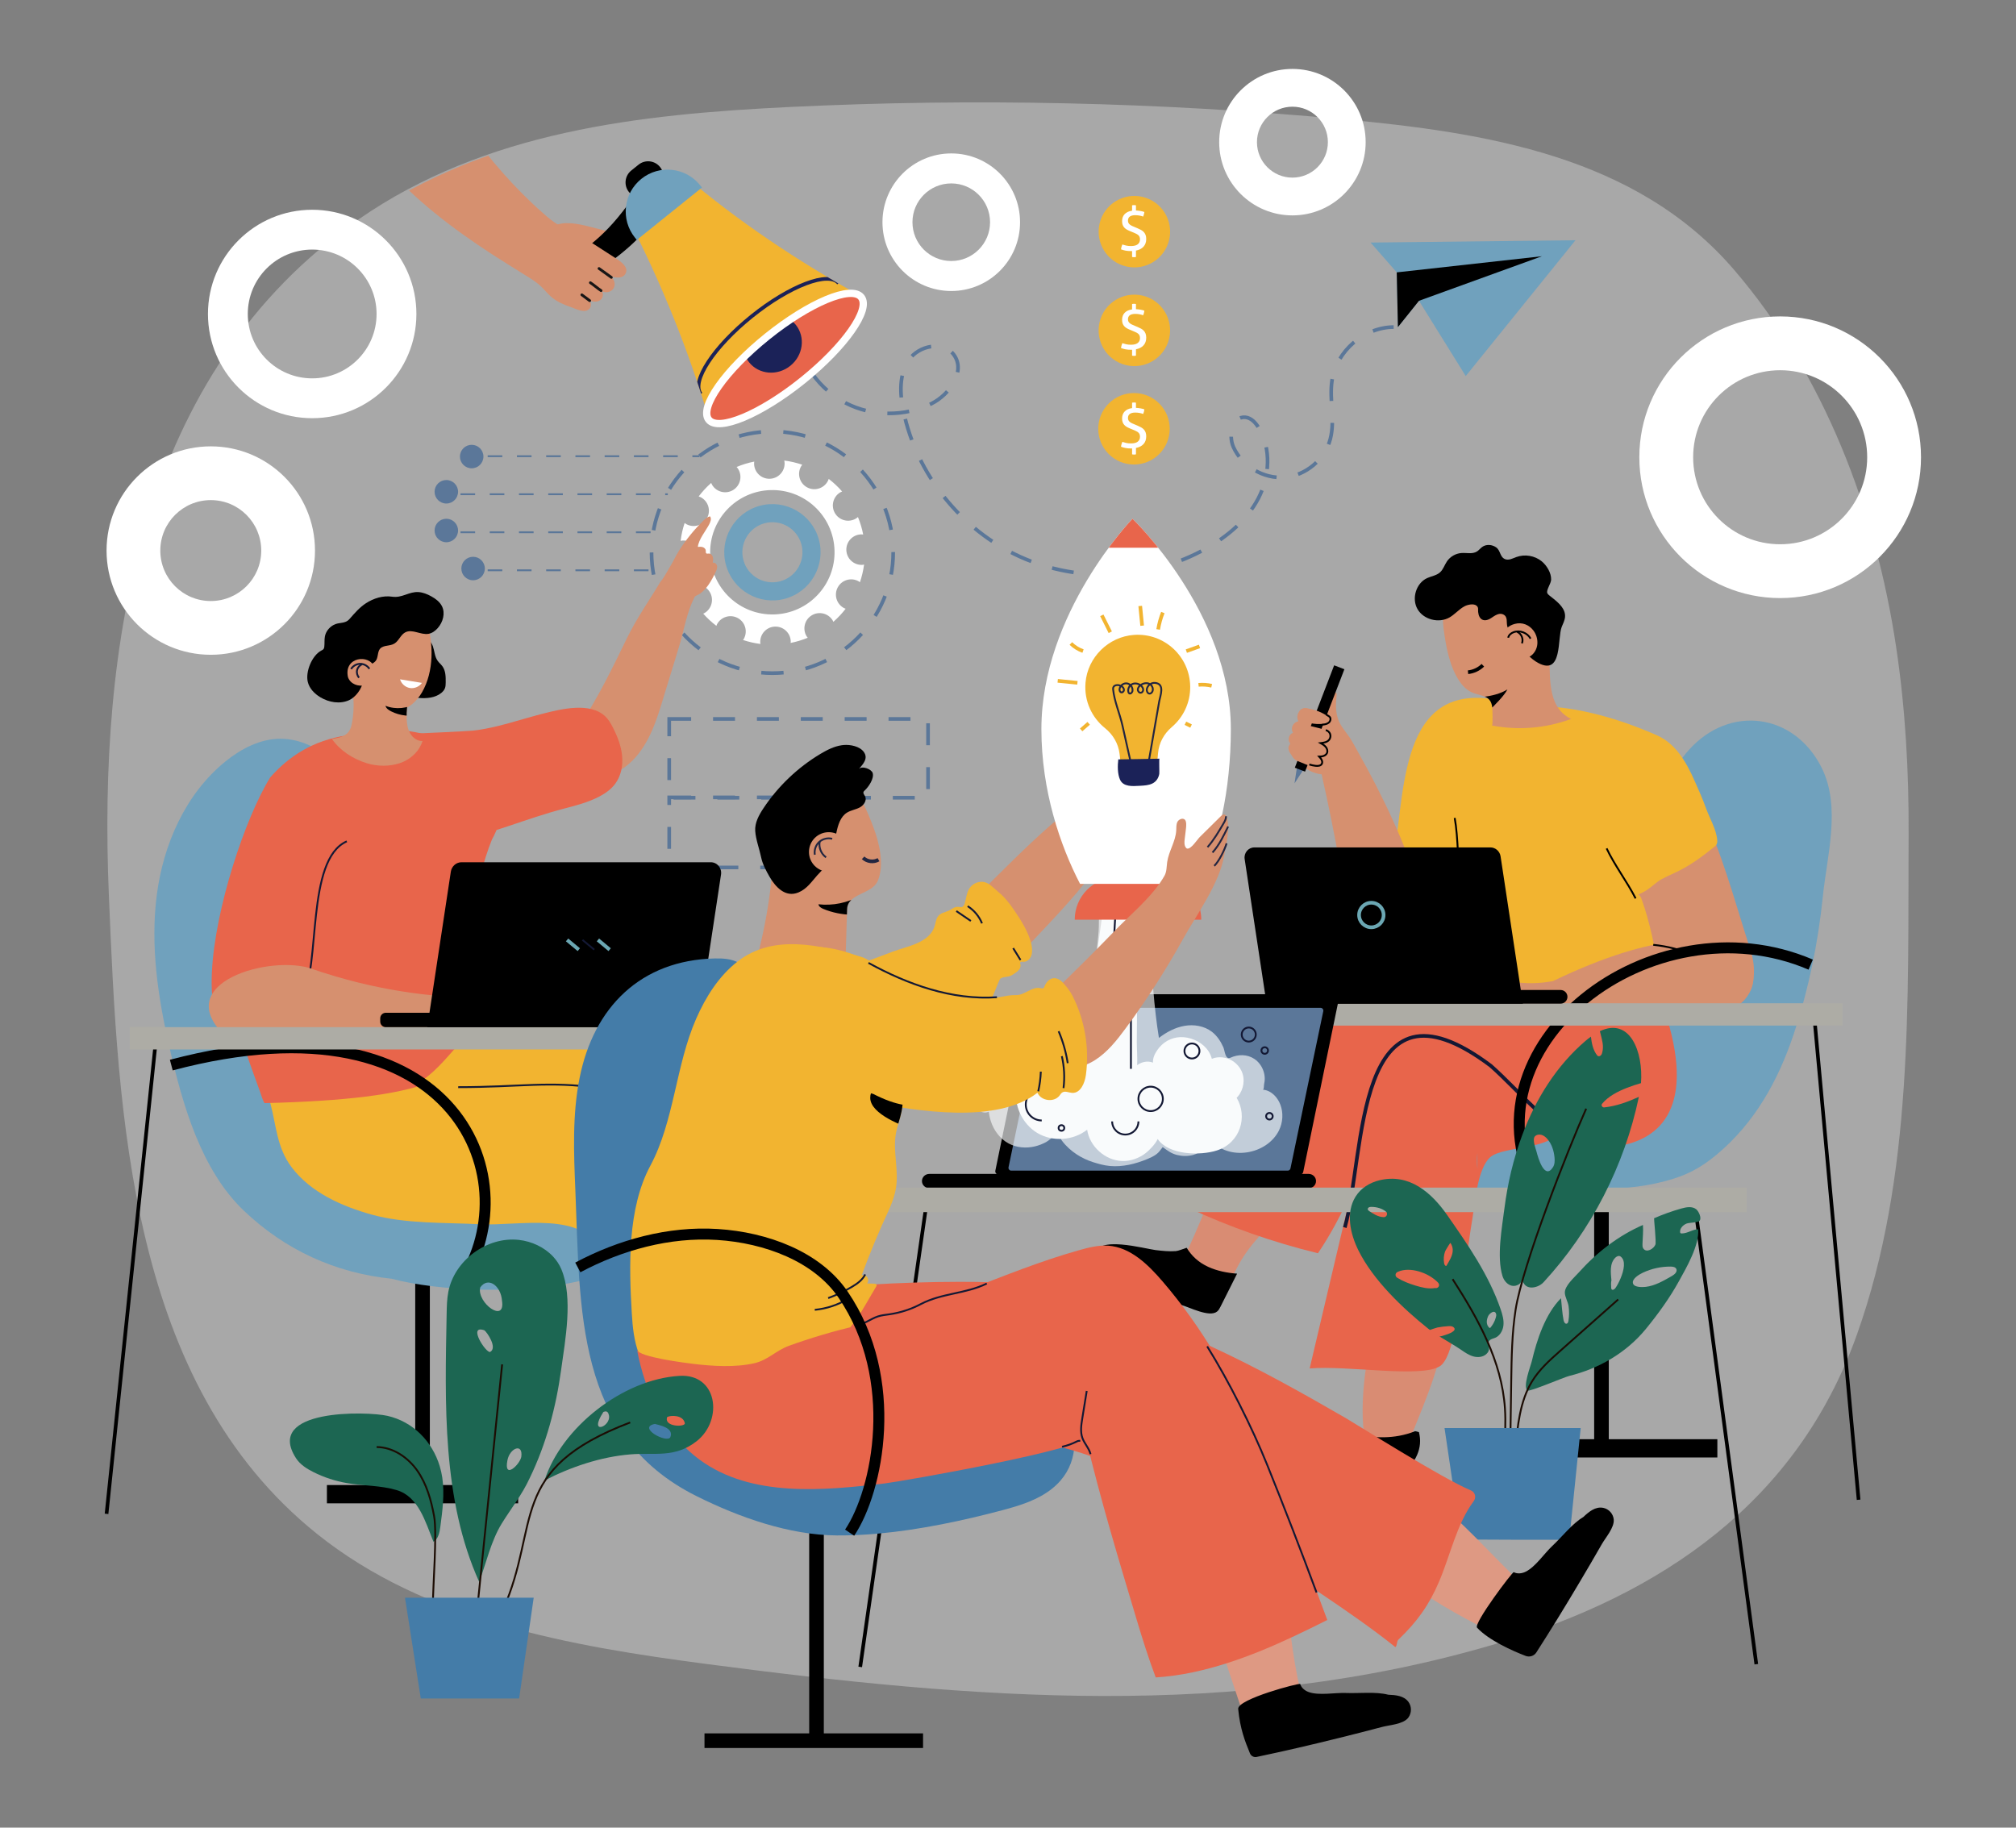 <?xml version="1.0" encoding="utf-8"?>
<!-- Generator: Adobe Illustrator 27.5.0, SVG Export Plug-In . SVG Version: 6.00 Build 0)  -->
<svg version="1.1" xmlns="http://www.w3.org/2000/svg" xmlns:xlink="http://www.w3.org/1999/xlink" x="0px" y="0px"
	 viewBox="0 0 551.508 500" style="enable-background:new 0 0 551.508 500;" xml:space="preserve">
<rect x="0" y="0" width="551.508" height="500" fill="#808080" stroke="none"/>
<g id="OBJECTS">
	<g>
		<defs>
			<rect id="SVGID_1_" width="551.508" height="500"/>
		</defs>
		<clipPath id="SVGID_00000080900957047134012270000003113576239681366153_">
			<use xlink:href="#SVGID_1_"  style="overflow:visible;"/>
		</clipPath>
		<g style="clip-path:url(#SVGID_00000080900957047134012270000003113576239681366153_);">
			<g>
				<path style="opacity:0.61;fill:#C2C2C2;" d="M522.131,228.423c-0.238,45.577,1.383,93.307-14.203,136.872
					c-16.299,45.561-53.241,70.984-98.819,84.473c-71.246,21.085-143.081,15.005-215.486,5.515
					c-37.707-4.942-77.147-11.828-106.838-35.591C35.37,378.545,32.301,305.227,29.778,244.863
					c-2.848-68.135,8.133-143.069,68.37-184.885c34.698-24.087,76.736-28.713,117.912-30.71
					c50.365-2.444,100.903-1.33,151.112,3.331c39.344,3.652,80.456,10.069,107.204,41.21c24.736,28.799,38.738,65.88,44.329,103.107
					C521.267,193.979,522.221,211.196,522.131,228.423z"/>
				<path style="fill:#FFFFFF;" d="M260.232,41.974c-10.394,0-18.82,8.426-18.82,18.82c0,10.394,8.426,18.82,18.82,18.82
					c10.394,0,18.82-8.426,18.82-18.82C279.052,50.4,270.626,41.974,260.232,41.974z M260.232,71.409
					c-5.862,0-10.615-4.752-10.615-10.615c0-5.862,4.752-10.615,10.615-10.615c5.862,0,10.615,4.752,10.615,10.615
					C270.847,66.656,266.094,71.409,260.232,71.409z"/>
				<path style="fill:none;stroke:#5B7799;stroke-miterlimit:10;stroke-dasharray:6;" d="M217.683,91.36
					c1.287,7.985,6.546,15.23,13.74,18.926c7.194,3.696,16.146,3.753,23.387,0.149c5.031-2.504,9.471-8.919,6.104-13.418
					c-2.889-3.861-9.571-2.515-12.291,1.467c-2.721,3.981-2.456,9.27-1.474,13.991c3.591,17.268,15.795,32.522,31.855,39.813
					c16.06,7.292,35.576,6.441,50.94-2.221c5.845-3.296,11.219-7.799,14.308-13.757c3.089-5.957,3.565-13.521,0.092-19.263
					c-0.835-1.381-2.054-2.735-3.661-2.891c-3.521-0.342-4.717,4.884-3.278,8.116c2.361,5.3,8.264,8.795,14.047,8.314
					c5.783-0.481,11.028-4.901,12.481-10.519c1.344-5.196-0.347-10.734,0.465-16.039c1.222-7.987,8.781-14.508,16.86-14.547"/>
				<g>
					<g>
						
							<circle style="fill:none;stroke:#5B7799;stroke-miterlimit:10;stroke-dasharray:6.107,6.107;" cx="211.294" cy="151.107" r="33.057"/>
					</g>
					
						<rect x="183.072" y="196.688" style="fill:none;stroke:#5B7799;stroke-miterlimit:10;stroke-dasharray:6;" width="70.81" height="21.555"/>
					
						<rect x="183.072" y="218.148" style="fill:none;stroke:#5B7799;stroke-miterlimit:10;stroke-dasharray:6;" width="29.871" height="19.167"/>
					
						<line style="fill:none;stroke:#5B7799;stroke-width:0.5;stroke-miterlimit:10;stroke-dasharray:4;" x1="133.413" y1="124.811" x2="191.356" y2="124.811"/>
					
						<line style="fill:none;stroke:#5B7799;stroke-width:0.5;stroke-miterlimit:10;stroke-dasharray:4;" x1="125.975" y1="135.214" x2="182.687" y2="135.214"/>
					
						<line style="fill:none;stroke:#5B7799;stroke-width:0.5;stroke-miterlimit:10;stroke-dasharray:4;" x1="125.975" y1="145.617" x2="179.797" y2="145.617"/>
					
						<line style="fill:none;stroke:#5B7799;stroke-width:0.5;stroke-miterlimit:10;stroke-dasharray:4;" x1="133.413" y1="156.019" x2="178.641" y2="156.019"/>
					<path style="fill:#5B7799;" d="M132.249,124.907c0,1.775-1.439,3.213-3.213,3.213s-3.213-1.439-3.213-3.213
						c0-1.775,1.439-3.213,3.213-3.213S132.249,123.133,132.249,124.907z"/>
					<path style="fill:#5B7799;" d="M132.634,155.538c0,1.775-1.439,3.213-3.213,3.213s-3.213-1.439-3.213-3.213
						s1.439-3.213,3.213-3.213S132.634,153.763,132.634,155.538z"/>
					<path style="fill:#5B7799;" d="M125.313,145.135c0,1.775-1.439,3.213-3.213,3.213c-1.775,0-3.213-1.439-3.213-3.213
						c0-1.775,1.439-3.213,3.213-3.213C123.875,141.922,125.313,143.36,125.313,145.135z"/>
					<path style="fill:#5B7799;" d="M125.313,134.54c0,1.775-1.439,3.213-3.213,3.213c-1.775,0-3.213-1.439-3.213-3.213
						c0-1.775,1.439-3.213,3.213-3.213C123.875,131.326,125.313,132.765,125.313,134.54z"/>
				</g>
				<g>
					<g>
						<path style="fill:#FFFFFF;" d="M207.974,175.73c-0.072-2.305,1.739-4.231,4.044-4.303c2.305-0.072,4.232,1.739,4.303,4.044
							c0.005,0.145-0.02,0.283-0.03,0.424c1.621-0.324,3.184-0.8,4.675-1.416c-0.095-0.122-0.199-0.233-0.282-0.368
							c-1.215-1.96-0.61-4.534,1.35-5.749c1.96-1.215,4.534-0.61,5.748,1.35c0.082,0.132,0.134,0.271,0.199,0.408
							c1.232-1.081,2.357-2.279,3.359-3.576c-0.154-0.06-0.31-0.11-0.46-0.19c-2.032-1.09-2.795-3.622-1.705-5.653
							c1.09-2.032,3.622-2.795,5.654-1.705c0.152,0.081,0.282,0.186,0.42,0.283c0.528-1.544,0.91-3.154,1.132-4.813
							c-0.18,0.03-0.359,0.066-0.547,0.072c-2.305,0.072-4.232-1.739-4.303-4.044c-0.072-2.305,1.739-4.232,4.044-4.303
							c0.192-0.006,0.377,0.02,0.563,0.039c-0.322-1.658-0.805-3.256-1.432-4.778c-0.156,0.132-0.311,0.265-0.49,0.376
							c-1.96,1.215-4.534,0.61-5.749-1.35c-1.215-1.96-0.61-4.534,1.35-5.748c0.18-0.111,0.369-0.191,0.557-0.272
							c-1.104-1.264-2.331-2.417-3.662-3.44c-0.072,0.207-0.147,0.414-0.254,0.613c-1.09,2.032-3.621,2.795-5.654,1.705
							c-2.032-1.09-2.795-3.622-1.705-5.654c0.106-0.198,0.237-0.374,0.369-0.547c-1.577-0.538-3.221-0.924-4.917-1.142
							c0.044,0.223,0.083,0.449,0.091,0.685c0.072,2.305-1.739,4.232-4.044,4.303c-2.305,0.072-4.232-1.739-4.303-4.043
							c-0.007-0.225,0.018-0.443,0.046-0.659c-1.676,0.333-3.29,0.831-4.826,1.476c0.148,0.17,0.294,0.344,0.417,0.543
							c1.215,1.96,0.61,4.534-1.35,5.749c-1.96,1.214-4.534,0.61-5.749-1.35c-0.114-0.184-0.197-0.378-0.279-0.572
							c-1.257,1.111-2.4,2.347-3.414,3.684c0.201,0.071,0.401,0.142,0.595,0.246c2.032,1.09,2.795,3.621,1.705,5.653
							s-3.622,2.795-5.654,1.705c-0.178-0.096-0.333-0.215-0.492-0.331c-0.521,1.562-0.893,3.19-1.101,4.867
							c0.194-0.034,0.386-0.072,0.589-0.078c2.305-0.072,4.232,1.739,4.303,4.044c0.072,2.305-1.739,4.232-4.044,4.303
							c-0.178,0.006-0.348-0.02-0.521-0.036c0.335,1.639,0.826,3.218,1.46,4.722c0.137-0.111,0.267-0.228,0.421-0.323
							c1.96-1.215,4.534-0.61,5.749,1.35c1.214,1.96,0.61,4.534-1.35,5.749c-0.135,0.084-0.279,0.138-0.42,0.205
							c1.088,1.225,2.293,2.341,3.596,3.335c0.059-0.148,0.105-0.298,0.183-0.441c1.09-2.032,3.621-2.795,5.653-1.705
							c2.032,1.09,2.795,3.622,1.705,5.654c-0.071,0.132-0.163,0.243-0.245,0.364c1.529,0.512,3.123,0.879,4.763,1.091
							C208.013,176.031,207.979,175.885,207.974,175.73z M194.282,151.617c-0.292-9.393,7.085-17.244,16.478-17.537
							c9.393-0.292,17.244,7.085,17.537,16.478c0.292,9.393-7.085,17.245-16.478,17.537
							C202.426,168.387,194.575,161.01,194.282,151.617z"/>
					</g>
					<path style="fill:#70A1BD;" d="M224.019,147.628c-1.909-7.011-9.165-11.161-16.175-9.252
						c-7.01,1.908-11.161,9.165-9.252,16.175c1.908,7.01,9.165,11.16,16.175,9.252C221.777,161.893,225.928,154.637,224.019,147.628
						z M213.466,159.022c-4.374,1.191-8.902-1.399-10.093-5.773c-1.191-4.374,1.399-8.903,5.773-10.094
						c4.374-1.191,8.902,1.399,10.093,5.774C220.43,153.303,217.84,157.831,213.466,159.022z"/>
				</g>
				<g>
					<g>
						<g>
							
								<line style="fill:none;stroke:#000000;stroke-width:4;stroke-miterlimit:10;" x1="438.107" y1="321.822" x2="438.107" y2="396.984"/>
							
								<line style="fill:none;stroke:#000000;stroke-width:5;stroke-miterlimit:10;" x1="469.809" y1="396.24" x2="407.653" y2="396.24"/>
						</g>
						<path style="fill:#70A1BD;" d="M490.685,282.949c-4.244,12.728-10.71,24.34-21.14,32.999c-4.506,3.741-8.31,5.657-13.86,7.152
							c-6.706,1.807-13.677,2.233-20.589,2.462c-10.083,0.334-20.179,0.308-30.26-0.079c-6.246-0.24-13.368-1.081-16.967-6.192
							c-6.262-8.893,0.091-19.879,8.914-23.081c8.489-3.081,17.51-4.537,25.536-8.865c16.81-9.065,21.225-29.531,25.63-46.491
							c3.204-12.338,5.252-25.902,14.142-35.762c11.181-12.402,28.842-9.965,36.265,4.975c5.331,10.731,1.456,23.956,0.308,35.231
							C497.374,257.972,494.723,270.84,490.685,282.949z"/>
						<path style="fill:#D98C73;" d="M333.931,352.026c-3.151,0.928-8.348-0.201-10.038-2.319c-1.942-2.433,0.419-6.466,1.505-8.814
							c8.556-18.507,12.939-37.705,28.33-52.305c1.152-1.093,2.381-2.175,3.878-2.704c2.975-1.05,6.483,0.473,8.213,3.112
							c1.884,2.873,2.678,8.656,3.038,12.168c0.545,5.322-1.299,10.796-4.056,15.284c-3.505,5.705-8.533,10.283-13.414,14.866
							c-4.881,4.583-9.766,9.362-12.864,15.298c-0.841,1.612-1.58,3.347-2.939,4.556
							C335.155,351.55,334.587,351.833,333.931,352.026z"/>
						<path d="M330.546,346.598c-2.574-1.167-4.56-2.967-5.909-5.229c-1.026,0.323-2.254,0.852-2.986,0.911
							c-1.83,0.147-3.702-0.071-5.518-0.28c-2.879-0.332-16.506-4.208-16.512,1.451c-0.004,3.954,9.791,8.09,12.5,9.397
							c3.541,1.708,7.209,3.097,10.996,4.149c2.316,0.644,7.73,3.505,9.832,1.821c0.444-0.355,0.712-0.88,0.967-1.388
							c1.502-2.994,3.005-5.988,4.507-8.982C335.708,348.251,333.016,347.718,330.546,346.598z"/>
						<path style="fill:#E8654B;" d="M365.518,334.612c-1.53,2.836-3.172,5.597-4.972,8.254c-12.275-2.986-24.253-7.191-35.7-12.532
							c5.315-3.966,7.522-15.423,10.744-21.212c4.435-7.969,9.526-15.552,14.265-23.337c5.003-8.219,10.349-17.561,18.289-23.341
							c17.091-12.441,39.55,0.156,57.514,3.146c9.179,1.528,18.951,9.477,26.77,3.013c24.491,58.998-29.899,46.136-38.144,38.994
							c-4.755-6.605-22.181-30.702-30.361-14.245C377.279,306.719,372.609,321.467,365.518,334.612z"/>
						<path style="fill:#D98C73;" d="M384.872,396.144c-18.966,20.5-12.348-41.048-2.473-42.197
							C407.797,348.645,387.842,386.565,384.872,396.144z"/>
						<path style="fill:#E8654B;" d="M358.275,374.387c10.248-0.905,30.591,2.698,35.664-0.645
							c3.619-2.384,5.009-15.788,5.761-19.855c1.246-6.741,1.937-13.567,3.07-20.326c0.742-4.428,1.356-13.605,4.798-16.88
							c3.699-3.517,19.652-1.842,18.911-9c-0.268-2.589-5.497-5.847-7.213-7.696c-2.397-2.583-4.724-5.219-7.227-7.703
							c-4.91-4.872-10.57-10.192-17.24-12.495c-4.985-1.722-14.03-0.845-15.576,5.716
							C372.21,315.26,365.126,345.315,358.275,374.387z M404.155,315.449l0.009,4.358
							C404.042,318.428,404.023,316.912,404.155,315.449z"/>
						<path d="M351.356,407.094c3.645-6.685,14.105-7.905,19.879-14.627c4.461,0.863,10,1.424,15.904-0.921
							c0.345,0.072,0.689,0.15,1.028,0.251C392.777,409.347,346.029,419.412,351.356,407.094z"/>
						<path style="fill:none;stroke:#131834;stroke-miterlimit:10;" d="M432.62,311.689c-9.17-3.008-16.851-13.101-24.819-20.13
							c-37.628-28.254-34.177,24.373-39.91,44.261"/>
						<path style="fill:#D6906F;" d="M478.413,258.518c4.288,11.431-1.46,20.928-13.192,17.105
							c-20.337-7.375-33.1-85.732,0.246-53.968C470.93,232.962,474.47,246.183,478.413,258.518z"/>
						<path style="fill:#F2B430;" d="M452.966,201.03c5.404,2.252,8.333,7.442,10.595,12.544c1.087,2.453,2.224,4.951,3.117,7.472
							c0.98,2.766,2.834,5.773,3.089,8.721c0.038,0.438,0.029,0.902-0.191,1.282c-0.155,0.267-0.4,0.468-0.64,0.662
							c-3.409,2.746-6.818,5.268-10.799,7.087c-1.171,0.535-2.347,1.066-3.482,1.675c-1.527,0.819-2.625,2.038-4.066,2.981
							c-0.76,0.498-1.571,0.918-2.416,1.251c0.514,0.27,0.758,0.86,0.955,1.406c2.181,6.061,3.382,12.504,4.705,18.81
							c0.553,2.637,1.612,6.07,0.826,8.77c-0.581,1.995-2.351,2.617-4.242,2.93c-3.688,0.611-7.549,0.432-11.272,0.562
							c-5.632,0.196-11.201,0.774-16.812,1.237c-31.365,2.587-31.449-2.544-35.67-30.397
							C377.959,194.939,411.751,183.035,452.966,201.03z"/>
						<path style="fill:#D56D5B;" d="M403.647,234.819c3.535,52.662-19.379,44.547-19.402,31.873
							C377.648,200.733,404.753,204.947,403.647,234.819z"/>
						<path style="fill:#F2B430;" d="M397.381,235.337c5.31-0.626,10.615-1.292,15.915-1.998
							c-1.644-12.665,2.306-32.656-5.264-42.107c-26.336-3.835-23.504,28.588-27.234,45.925
							C386.331,236.594,391.858,235.988,397.381,235.337z"/>
						<path style="fill:#D6906F;" d="M416.147,160.873c14.524,8.12,1.562,29.892,13.652,35.814
							c-6.874,2.563-14.458,3.192-21.661,1.795c0.308,0.06,0.123-4.586,0.094-4.894c-0.312-3.213-2.642-3.103-5.095-3.971
							c-1.522-0.538-2.771-1.683-3.703-3.001c-2.913-4.121-3.885-9.813-4.522-14.716c-0.507-3.902,0.005-7.684,2.909-10.578
							c1.713-1.707,3.448-1.671,5.5-2.648c2.238-1.066,3.808-1.117,6.258-0.531C411.887,158.695,414.082,159.719,416.147,160.873z"
							/>
						<path d="M398.378,167.545c0.741-0.631,1.473-1.273,2.336-1.713c0.787-0.401,2.413-0.775,3.194-0.147
							c0.635,0.51,0.387,1.042,0.461,1.75c0.221,2.111,1.633,2.926,3.575,1.642c0.964-0.637,2.08-1.459,3.154-1.033
							c1.575,0.625,0.875,2.268,1.287,3.45c0.567,1.63,1.874,3.498,2.985,4.81c1.543,1.822,3.314,3.948,5.466,5.086
							c6.675,3.53,5.16-6.842,6.41-9.921c0.357-0.88,0.822-1.744,0.893-2.691c0.162-2.158-1.64-3.767-3.401-5.169
							c-0.282-0.225-0.564-0.444-0.836-0.66c-0.25-0.198-0.506-0.414-0.622-0.711c-0.313-0.802,1.023-2.59,1.056-3.649
							c0.056-1.844-1.184-3.878-2.558-5.01c-1.901-1.567-4.65-2.033-6.961-1.18c-1.008,0.372-2.091,0.98-3.085,0.572
							c-1.45-0.595-1.206-2.35-2.44-3.225c-1.096-0.778-2.726-0.925-3.835-0.096c-0.512,0.383-0.907,0.915-1.453,1.248
							c-1.226,0.746-2.796,0.293-4.227,0.401c-1.562,0.118-3.051,0.979-3.933,2.272c-0.675,0.99-1.022,2.224-1.916,3.022
							c-0.964,0.861-2.346,1.026-3.521,1.564c-3.04,1.392-4.296,5.626-2.611,8.513c1.685,2.887,5.858,3.911,8.754,2.24
							C397.21,168.529,397.796,168.04,398.378,167.545z"/>
						<path style="fill:#D6906F;" d="M419.457,172.458c0.781,1.016,1.213,2.334,1.112,3.712c-0.107,1.461-0.951,2.883-2.255,3.55
							c-5.768,2.952-10.66-7.193-3.935-9.029C416.43,170.131,418.316,170.972,419.457,172.458z"/>
						<path style="fill:none;stroke:#000000;stroke-width:0.5;stroke-miterlimit:10;" d="M447.444,245.791
							c-2.215-4.385-5.824-9.187-7.928-13.682"/>
						<path style="fill:#D6906F;" d="M427.291,278.095c-9.76,1.164-20.52,2.429-29.907-0.34c10.222-15.52,12.839-6.57,27.478-9.353
							c57.59-27.757,63.314,4.927,46.599,7.79C456.29,276.695,442.403,276.064,427.291,278.095z"/>
						<path style="fill:#D6906F;" d="M353.451,199.088c-0.071,0.477,0.018,0.979,0.262,1.396c-1.05,0.344-1.528,1.813-0.882,2.71
							c0.052,0.072,0.111,0.146,0.114,0.234c0.004,0.108-0.077,0.198-0.144,0.283c-1.448,1.872,2.252,4.581,3.343,5.61
							c1.504,1.418,3.326,2.287,5.412,2.53c1.83,8.122,3.469,16.198,4.925,24.391c1.625,9.145,3.864,21.123,14.776,22.947
							c1.325,0.221,3.114,0.508,4.437,0.205c8.938-2.046,1.164-20.677-0.58-25.268c-2.543-6.691-5.573-13.198-8.839-19.564
							c-1.547-3.015-3.155-5.999-4.831-8.944c-0.748-1.315-1.452-2.711-2.299-3.964c-1.147-1.695-2.491-3.066-3.145-5.097
							c-0.238-0.739-0.398-1.502-0.473-2.275c-0.13-1.348-0.009-2.706,0.131-4.053c0.022-0.215,0.04-0.451-0.086-0.626
							c-0.168-0.233-0.529-0.245-0.777-0.102c-0.248,0.143-0.408,0.398-0.55,0.647c-0.916,1.604-1.525,3.382-1.785,5.211
							c-0.053,0.374-0.087,0.723-0.237,1.064c-1.778-1.064-5.622-4.712-7.114-1.261c-0.296,0.685-0.266,1.503,0.081,2.164
							c-0.673,0.113-1.278,0.573-1.567,1.191C353.537,198.698,353.48,198.891,353.451,199.088z"/>
						<path style="fill:none;stroke:#000000;stroke-width:0.5;stroke-miterlimit:10;" d="M397.957,223.775
							c0.964,5.262,0.915,13.402,1.47,19.902"/>
						<polygon style="fill:#5B7799;" points="354.798,209.922 354.14,214.305 356.548,210.596 						"/>
						<path style="fill:none;stroke:#000000;stroke-width:0.5;stroke-miterlimit:10;" d="M452.269,258.484
							c3.786,0.381,7.515,1.329,11.024,2.802"/>
						<path style="fill:none;stroke:#000000;stroke-width:3;stroke-miterlimit:10;" d="M366.377,182.556
							c-2.694,7.038-8.066,20.97-10.76,28.008"/>
						<path style="fill:none;stroke:#000000;stroke-miterlimit:10;" d="M401.601,183.909c1.514-0.157,2.968-0.84,4.055-1.905"/>
						<g>
							<defs>
								<path id="SVGID_00000093896522891685141180000012577904655534708152_" d="M416.147,160.873
									c14.524,8.12,1.562,29.892,13.652,35.814c-6.874,2.563-14.458,3.192-21.661,1.795c0.308,0.06,0.123-4.586,0.094-4.894
									c-0.312-3.213-2.642-3.103-5.095-3.971c-1.522-0.538-2.771-1.683-3.703-3.001c-2.913-4.121-3.885-9.813-4.522-14.716
									c-0.507-3.902,0.005-7.684,2.909-10.578c1.713-1.707,3.448-1.671,5.5-2.648c2.238-1.066,3.808-1.117,6.258-0.531
									C411.887,158.695,414.082,159.719,416.147,160.873z"/>
							</defs>
							<clipPath id="SVGID_00000005264524263894588880000015237757682996061370_">
								<use xlink:href="#SVGID_00000093896522891685141180000012577904655534708152_"  style="overflow:visible;"/>
							</clipPath>
							<g style="clip-path:url(#SVGID_00000005264524263894588880000015237757682996061370_);">
								<path d="M405.833,190.882c-0.025-0.075-0.044-0.158-0.071-0.23c2.294-0.266,4.739-0.851,6.621-2.049
									c-0.846,1.713-3.467,4.318-5.463,6.249C406.884,194.343,406.684,192.088,405.833,190.882z"/>
							</g>
						</g>
						<path style="fill:none;stroke:#000000;stroke-width:0.5;stroke-miterlimit:10;" d="M418.709,174.714
							c-0.85-1.586-2.937-2.381-4.627-1.762c-0.697,0.255-1.358,0.788-1.491,1.518"/>
						<path style="fill:none;stroke:#000000;stroke-width:0.5;stroke-miterlimit:10;" d="M415.054,172.869
							c1.163,0.48,1.782,1.98,1.294,3.141"/>
						<path style="fill:#D6906F;" d="M356.65,193.746c2.178,0.085,4.33,0.771,6.156,1.961c0.386,0.252,0.793,0.583,0.832,1.043
							c0.066,0.779-0.903,1.191-1.681,1.273c-1.168,0.124-2.357,0.059-3.505-0.19c-0.843-0.183-1.715-0.501-2.238-1.186
							c-0.524-0.686-0.52-1.824,0.202-2.296"/>
						<path style="fill:#D6906F;" d="M362.213,202.03c-0.335,2.262-1.116,7.383-3.689,7.417c-0.475,0.006-0.931-0.177-1.37-0.358
							c-0.639-0.263-1.279-0.525-1.918-0.788c-0.315-0.129-0.633-0.26-0.914-0.454c-1.227-0.844-1.403-2.628-0.991-4.059
							c0.426-1.48,1.677-5.166,3.467-5.429c0.403-0.059,0.811,0.04,1.207,0.139c0.99,0.247,1.979,0.493,2.969,0.74
							c0.307,0.076,0.624,0.158,0.87,0.356c0.566,0.457,0.539,1.316,0.429,2.036C362.255,201.751,362.235,201.885,362.213,202.03z"
							/>
						<path style="fill:none;stroke:#000000;stroke-width:3;stroke-miterlimit:10;" d="M495.348,263.9
							c-43.152-18.494-97.09,22.209-74.361,63.535"/>
						<path style="fill:none;stroke:#000000;stroke-width:0.5;stroke-miterlimit:10;" d="M362.871,195.494
							c0.264,0.275,0.676,0.379,0.916,0.675c0.376,0.464,0.139,1.207-0.334,1.571c-0.473,0.364-1.097,0.451-1.689,0.525"/>
						<path style="fill:none;stroke:#000000;stroke-width:0.5;stroke-miterlimit:10;" d="M358.185,209.152
							c0.545,0.167,1.104,0.287,1.67,0.359c0.641,0.082,1.426,0.033,1.743-0.531c0.369-0.657-0.187-1.435-0.707-1.98
							c0.831-0.01,1.804-0.228,2.133-0.991c0.233-0.541,0.039-1.19-0.333-1.647c-0.371-0.457-0.892-0.763-1.402-1.059
							c0.859-0.097,1.811-0.257,2.339-0.943c0.335-0.436,0.43-1.046,0.243-1.563c-0.187-0.517-0.651-0.925-1.187-1.045"/>
					</g>
					<line style="fill:none;stroke:#000000;stroke-miterlimit:10;" x1="496.408" y1="279.081" x2="508.448" y2="410.309"/>
					<rect x="319.988" y="274.474" style="fill:#ADACA5;" width="184.058" height="6.11"/>
					<g>
						<path d="M348.605,274.576h78.331c1.03,0,1.865-0.835,1.865-1.865l0,0c0-1.03-0.835-1.865-1.865-1.865h-78.331
							c-1.03,0-1.865,0.835-1.865,1.865l0,0C346.74,273.741,347.575,274.576,348.605,274.576z"/>
						<path d="M346.483,274.576h70.125l-6.102-40.296c-0.212-1.399-1.4-2.443-2.779-2.443h-64.567c-1.667,0-2.921,1.503-2.665,3.193
							L346.483,274.576z"/>
						<path style="fill:none;stroke:#6BA7B3;stroke-miterlimit:10;" d="M371.793,250.331c0,1.854,1.503,3.357,3.357,3.357
							c1.854,0,3.357-1.503,3.357-3.357c0-1.854-1.503-3.357-3.357-3.357C373.296,246.974,371.793,248.477,371.793,250.331z"/>
					</g>
				</g>
				<g>
					<path d="M118.414,176.782c0.461,1.328,0.489,2.839,1.301,3.987c0.385,0.545,0.923,0.967,1.315,1.506
						c0.899,1.235,0.916,2.881,0.898,4.408c-0.007,0.555-0.016,1.124-0.221,1.64c-0.201,0.505-0.578,0.923-1.001,1.264
						c-1.657,1.332-3.953,1.53-6.073,1.361c-1.716-0.137-3.453-0.491-4.929-1.376s-2.665-2.367-2.874-4.076
						c-0.285-2.335,1.25-4.51,3-6.081c1.542-1.385,3.153-2.916,4.762-4.197C116.112,174.009,117.777,174.945,118.414,176.782z"/>
					
						<line style="fill:none;stroke:#000000;stroke-width:4;stroke-miterlimit:10;" x1="115.59" y1="335.371" x2="115.59" y2="409.515"/>
					
						<line style="fill:none;stroke:#000000;stroke-width:5;stroke-miterlimit:10;" x1="141.747" y1="408.781" x2="89.432" y2="408.781"/>
					<path style="fill:#D98C73;" d="M194.087,358.493c3.551-2.589,5.404-3.679,8.675-6.616
						c6.483,17.444,19.854,45.951,21.637,51.003c-4.717,2.384-7.894,5.631-12.854,7.534c-12.927-14.345-16.298-25.71-30.61-42.845
						C185.402,364.667,189.781,361.631,194.087,358.493z"/>
					<path style="fill:#70A1BD;" d="M107.182,349.845c-15.472-1.57-29.198-7.899-40.433-18.587
						c-11.796-11.222-16.793-29.118-20.356-44.551c-3.161-13.694-5.297-27.849-3.511-41.789c1.786-13.94,7.87-27.754,18.788-36.602
						c4.295-3.48,9.503-6.198,15.03-6.212c5.603-0.014,10.936,2.784,14.992,6.649c4.056,3.865,6.994,8.74,9.67,13.662
						c5.887,10.829,10.785,22.421,15.55,33.69c4.406,10.421,8.578,21.536,16.952,29.516c9.792,12.001,23.961,17.138,36.795,24.467
						C207.955,355.581,131.775,356.532,107.182,349.845z"/>
					<path style="fill:#F2B430;" d="M73.952,301.813c-0.414-1.525-0.926-3.037-1.627-4.518c-1.041-2.201-2.446-4.451-2.144-6.867
						c0.312-2.498,2.375-4.396,4.473-5.789c5.56-3.694,16.67-7.609,23.307-5.166c2.338,0.861,4.224,2.598,6.226,4.081
						c18.756,13.886,44.684,7.086,65.406,15.715c16.429,6.841,25.945,24.118,32.107,39.829
						c5.535,14.111,12.997,26.982,17.779,41.365c-9.229,3.433-20.758,8.253-29.986,11.687c-0.696,0.259-1.424,0.522-2.162,0.441
						c-1.69-0.186-2.638-1.988-3.292-3.557c-6.42-15.405-12.839-30.81-19.259-46.216c-4.91-11.782-22.744-7.343-33.471-7.891
						c-9.467-0.484-20.436-0.068-29.644-2.639c-8.168-2.283-16.674-6.029-21.917-12.994
						C75.696,313.91,75.566,307.757,73.952,301.813z"/>
					<path style="fill:#E8654B;" d="M70.991,298.26c0.562,1.637,0.886,2.751,1.366,3.535c89.475-2.157,43.466-24.68,62.214-72.104
						c3.189-5.711,3.901-12.155-0.87-18.957c-23.977-22.01-57.309-9.262-60.87,22.916C59.531,267.863,62.719,275.54,70.991,298.26z"
						/>
					<path d="M226.722,398.796c50.939-5.071,6.991,12.791-10.73,17.189c-3.893,0.334-6.112-5.886-9.235-9.758
						C222.752,404.586,216.516,388.626,226.722,398.796z"/>
					<path style="fill:#F2B430;" d="M211.906,327.128c0.791-11.24-0.233-23.044-6.59-32.26
						c-8.804-12.763-25.377-17.315-40.726-19.508c-9.249-1.322-19.585-2.022-28.363,1.82c-9.527,4.171-13.286,13.792-21.845,19.176
						c17.733,3.663,31.667,17.646,44.562,29.393c5.92,5.393,11.599,10.626,18.729,14.258c9.593,4.886,16.844,14.678,24.404,22.456
						c5.977-9.908,8.584-21.514,9.642-33.037C211.789,328.664,211.852,327.897,211.906,327.128z"/>
					<path style="fill:#E8654B;" d="M73.909,212.7c-13.579,21.941-33.379,99.667,13.311,62.026
						c6.344-23.34,11.597-49.186,7.48-73.511C85.829,202.534,79.09,206.779,73.909,212.7z"/>
					<path style="fill:none;stroke:#131834;stroke-width:0.5;stroke-miterlimit:10;" d="M94.876,230.178
						c-11.276,4.911-7.117,34.481-12.197,42.346"/>
					<path style="fill:none;stroke:#000000;stroke-width:3;stroke-miterlimit:10;" d="M46.861,291.39
						c79.199-21.011,98.491,33.061,78.611,60.356"/>
					<g>
						<defs>
							<path id="SVGID_00000065074975288853034910000010678525448367762347_" d="M107.182,349.845
								C27.646,342.814,29.16,215.38,73.445,219.219c45.622,1.879,37.442,44.155,60.338,66.311
								c16.538,18.789,31.3,19.382,49.694,27.716c7.447,4.121,9.178,10.802,4.922,19.622
								C174.812,359.741,124.54,352.57,107.182,349.845z"/>
						</defs>
						<clipPath id="SVGID_00000115472746555006924370000006663451768759555000_">
							<use xlink:href="#SVGID_00000065074975288853034910000010678525448367762347_"  style="overflow:visible;"/>
						</clipPath>
					</g>
					<path style="fill:none;stroke:#131834;stroke-width:0.5;stroke-miterlimit:10;" d="M163.607,297.674
						c-13.054-1.986-21.454-0.247-38.26-0.247"/>
					<path style="fill:#D6906F;" d="M84.425,264.756c39.424,13.753,57.297,2.863,55.989,17.282
						c-24.91,0.571-51.179,4.058-76.848,3.115C44.677,269.9,72.105,261.36,84.425,264.756z"/>
					<line style="fill:none;stroke:#000000;stroke-miterlimit:10;" x1="42.665" y1="284.403" x2="29.149" y2="414.162"/>
					<path style="fill:#C98B77;" d="M174.81,274.71c-0.075,0-0.149,0-0.224,0"/>
					<path style="fill:#D6906F;" d="M171.507,174.602c2.673-5.491,6.188-10.438,9.307-15.666c0.278,0,2.13-3.309,2.424-3.788
						c0.913-1.487,1.622-3.095,2.566-4.574c1.883-2.948,4.103-5.68,6.607-8.123c0.527-0.515,1.107-1.038,1.83-1.184
						c0.479,0.639,0.113,1.541-0.263,2.245c-0.943,1.766-2.861,4.09-3.073,6.106c0.445-0.036,0.905-0.071,1.33,0.066
						c0.425,0.137,0.813,0.492,0.846,0.938c0.02,0.271-0.067,0.604,0.147,0.771c0.175,0.137,0.427,0.054,0.649,0.045
						c0.53-0.021,0.981,0.443,1.129,0.952c0.148,0.51,0.065,1.054-0.019,1.579c0.532-0.177,1.093,0.332,1.185,0.885
						c0.091,0.553-0.143,1.103-0.384,1.609c-1.085,2.279-2.663,5.293-5.111,6.402c-0.192,0.087-0.398,0.164-0.543,0.317
						c-0.09,0.095-0.151,0.213-0.21,0.331c-2.027,4.046-2.76,8.639-4.033,12.956c-1.384,4.693-2.89,9.35-4.29,14.038
						c-1.89,6.331-3.941,12.94-8.614,17.611c-2.758,2.757-6.598,4.729-10.468,4.252c-3.16-0.389-6.168-2.805-6.948-5.947
						c-0.899-3.621,1.406-5.533,3.349-8.487C163.781,190.539,167.641,182.547,171.507,174.602z"/>
					<rect x="35.496" y="281.008" style="fill:#ADACA5;" width="178.31" height="6.104"/>
					<g>
						<path d="M189.128,281.011h-83.585c-0.842,0-1.525-0.683-1.525-1.525v-0.888c0-0.842,0.683-1.525,1.525-1.525h83.585
							c0.842,0,1.525,0.683,1.525,1.525v0.888C190.653,280.328,189.97,281.011,189.128,281.011z"/>
						<path d="M190.923,281.011H116.89l6.442-42.541c0.224-1.477,1.478-2.579,2.934-2.579h68.165c1.76,0,3.084,1.587,2.814,3.371
							L190.923,281.011z"/>
						<g>
							<line style="fill:none;stroke:#6BA7B3;stroke-miterlimit:10;" x1="163.571" y1="257.144" x2="166.782" y2="259.814"/>
							
								<line style="fill:none;stroke:#131834;stroke-width:0.5;stroke-miterlimit:10;" x1="159.351" y1="257.144" x2="162.562" y2="259.814"/>
							<line style="fill:none;stroke:#6BA7B3;stroke-miterlimit:10;" x1="155.13" y1="257.144" x2="158.342" y2="259.814"/>
						</g>
					</g>
					<path style="fill:#E8654B;" d="M166.665,197.291c-0.3-0.441-0.633-0.858-1.015-1.232c-4.141-4.051-12.022-2.1-16.919-0.869
						c-6.292,1.582-12.891,3.998-19.342,4.693c-1.62,0.174-15.194,0.783-15.193,0.776c-0.184,1.439-0.285,2.889-0.309,4.339
						c0.458,6.109,1.448,12.18,2.441,18.221c1.019,6.199,1.077,8.354,7.551,7.068c10.568-2.099,20.216-6.418,30.517-9.092
						c3.242-0.842,6.516-1.695,9.487-3.242c1.679-0.874,3.274-1.991,4.406-3.508c1.609-2.157,2.151-4.98,1.898-7.659
						c-0.253-2.678-1.244-5.237-2.458-7.638C167.407,198.512,167.065,197.88,166.665,197.291z"/>
					<g id="XMLID_13_">
						<g id="XMLID_17_">
							<path style="fill:#D6906F;" d="M116.753,169.95c-0.505-1.661-1.166-3.278-2.006-4.798c-0.421-0.763-7.281,0.442-8.231,0.605
								c-2.454,0.422-4.925,1.107-7.078,2.392c-4.728,2.821-6.573,8.052-5.069,13.272c0.674,2.339,1.668,4.634,1.986,7.025
								c0.727,0.717,1.47,1.419,2.277,2.043c0.497,0.203,0.893,0.571,1.231,0.979c0.174,0.211,0.276,0.558,0.289,0.871
								c1.578,0.334,3.174,0.609,4.692,1.106c1.562,0.512,2.599,1.294,4.318,0.956c2.757-0.541,4.929-2.652,6.29-5.008
								C118.743,183.699,118.616,176.079,116.753,169.95z"/>
						</g>
					</g>
					<g id="XMLID_11_">
						<g id="XMLID_12_">
							<path style="fill:#D6906F;" d="M101.589,209.133c2.87,0.617,6.123,0.449,8.761-0.731c2.421-1.083,4.458-3.132,5.239-5.666
								c-1.377,0.052-2.657-0.869-3.359-2.056c-0.702-1.186-0.913-2.598-0.976-3.975c-0.05-1.1-0.013-2.204,0.109-3.298
								c0.088-0.788,0.811-2.523,0.616-3.227c-0.354-1.279-3.486-2.214-4.717-2.699c-1.941-0.763-3.956-1.338-6.008-1.714
								c-0.518-0.095-5.631-0.438-5.656-0.521c1.246,4.053,1.482,8.413,0.681,12.577c-0.15,0.781-0.345,1.576-0.795,2.231
								c-0.999,1.454-2.938,1.846-4.681,2.119c2.258,3.205,5.733,5.438,9.474,6.613
								C100.702,208.921,101.141,209.037,101.589,209.133z"/>
						</g>
					</g>
					<path d="M84.21,186.598c0.447,1.794,1.851,3.218,3.437,4.167c2.353,1.409,5.377,1.923,7.87,0.779
						c1.77-0.812,3.504-3.117,3.759-5.078c0.086-0.658,0.017-1.332,0.131-1.986c0.152-0.875,0.643-1.686,1.346-2.228
						c0.756-0.582,1.779-0.905,2.221-1.75c0.58-1.111,0.239-2.671,1.423-3.38c1.223-0.733,2.748-0.289,3.957-1.401
						c0.917-0.843,1.415-2.144,2.518-2.723c1.926-1.011,4.249,0.79,6.388,0.399c0.976-0.178,1.819-0.807,2.479-1.548
						c1.445-1.621,2.137-4.082,1.158-6.02c-0.604-1.195-1.737-2.031-2.908-2.679c-1.084-0.6-2.262-1.084-3.498-1.167
						c-2.602-0.174-4.469,1.667-7.195,1.262c-2.495-0.371-5.068,0.414-7.181,1.791c-1.776,1.158-3.074,2.688-4.454,4.262
						c-1.341,1.53-2.761,0.773-4.458,1.708c-1.169,0.645-2.08,1.8-2.325,3.124c-0.171,0.924-0.05,1.878-0.163,2.81
						c-0.024,0.2-0.062,0.405-0.173,0.572c-0.15,0.225-0.407,0.347-0.646,0.474C85.325,179.35,83.512,183.801,84.21,186.598z"/>
					<path style="fill:#D6906F;" d="M95.201,185.278c1.352,3.802,8.516,2.893,7.254-2.686
						C101.103,178.791,93.939,179.7,95.201,185.278z"/>
					<path style="fill:none;stroke:#131834;stroke-width:0.5;stroke-miterlimit:10;" d="M101.056,182.978
						c-0.536-0.842-1.524-1.377-2.522-1.366c-0.998,0.011-1.974,0.567-2.492,1.421"/>
					<path style="fill:none;stroke:#131834;stroke-width:0.5;stroke-miterlimit:10;" d="M99.082,181.72
						c-0.691,0.269-1.232,0.894-1.399,1.617c-0.167,0.723,0.046,1.522,0.55,2.066"/>
					<path style="fill:#FFFFFF;" d="M109.436,185.847c0.354,1.211,1.444,2.174,2.689,2.378c1.245,0.203,2.585-0.363,3.306-1.399"/>
					<g>
						<defs>
							<path id="SVGID_00000016072403337882035680000003179362648412810155_" d="M101.589,209.133
								c2.87,0.617,6.123,0.449,8.761-0.731c2.421-1.083,4.458-3.132,5.239-5.666c-1.377,0.052-2.657-0.869-3.359-2.056
								c-0.702-1.186-0.913-2.598-0.976-3.975c-0.05-1.1-0.013-2.204,0.109-3.298c0.088-0.788,0.811-2.523,0.616-3.227
								c-0.354-1.279-3.486-2.214-4.717-2.699c-1.941-0.763-3.956-1.338-6.008-1.714c-0.518-0.095-5.631-0.438-5.656-0.521
								c1.246,4.053,1.482,8.413,0.681,12.577c-0.15,0.781-0.345,1.576-0.795,2.231c-0.999,1.454-2.938,1.846-4.681,2.119
								c2.258,3.205,5.733,5.438,9.474,6.613C100.702,208.921,101.141,209.037,101.589,209.133z"/>
						</defs>
						<clipPath id="SVGID_00000158015354396483699420000005794729400089438374_">
							<use xlink:href="#SVGID_00000016072403337882035680000003179362648412810155_"  style="overflow:visible;"/>
						</clipPath>
						<path style="clip-path:url(#SVGID_00000158015354396483699420000005794729400089438374_);" d="M114.055,192.258
							c-2.52,1.61-5.819,1.93-8.6,0.834c0.177,0.702,0.84,1.161,1.484,1.492c2.478,1.271,5.436,1.574,8.12,0.833"/>
					</g>
				</g>
				<g>
					<g>
						
							<line style="fill:none;stroke:#000000;stroke-width:4;stroke-miterlimit:10;" x1="223.368" y1="411.198" x2="223.368" y2="477.715"/>
						
							<line style="fill:none;stroke:#000000;stroke-width:4;stroke-miterlimit:10;" x1="192.725" y1="476.22" x2="252.516" y2="476.22"/>
					</g>
					<path style="fill:#D6906F;" d="M254.758,258.231c-0.061,0.164-0.115,0.331-0.163,0.502c-1.459,5.236,7.527,8.247,11.093,9.982
						c1.178,0.573,2.455,1.116,3.755,0.947c1.633-0.212,2.898-1.481,4.028-2.679c3.707-3.928,7.414-7.856,11.121-11.784
						c7.653-8.109,15.409-16.362,20.5-26.281c1.429-2.783,3.121-8.321,1.409-11.304c-3.562-6.206-5.777-2.149-9.302,0.348
						c-13.797,9.773-26.04,23.948-38.552,35.382C257.096,254.762,255.48,256.281,254.758,258.231z"/>
					<path style="fill:#F2B430;" d="M244.307,260.32c-5.951,2.237-11.902,4.474-17.854,6.71c-3.29,1.237-6.677,2.533-9.221,4.959
						c-5.101,4.865-5.483,16.702,1.272,20.491c7.931,4.448,23.858-0.025,31.587-3.056c5.307-2.082,10.35-4.996,14.529-8.901
						c1.924-1.798,3.986-3.846,5.718-5.739c1.082-1.183,2.938-6.799,3.35-7.073c0.84-0.559,1.982-0.361,2.885-0.797
						c0.568-0.275,1.427-0.881,1.903-1.307c0.52-0.466,0.861-1.201,0.664-1.871c-0.036-0.123-0.09-0.251-0.055-0.375
						c0.081-0.292,0.496-0.255,0.798-0.228c1.154,0.103,2.147-0.97,2.367-2.108c0.611-3.172-1.932-7.606-3.585-10.164
						c-1.541-2.383-3.349-5.088-5.597-6.876c-1.32-1.05-2.492-2.615-4.312-2.732c-1.36-0.088-2.745,0.59-3.51,1.719
						c-0.826,1.22-0.902,2.781-1.343,4.188c-0.127,0.404-0.33,0.843-0.732,0.977c-0.281,0.094-0.585,0.01-0.879-0.025
						c-1.223-0.147-1.781,0.59-2.763,1.041c-1.136,0.522-2.288,0.536-3.036,1.717c-0.5,0.789-0.559,1.77-0.857,2.656
						C254.132,258.009,248.07,258.905,244.307,260.32z"/>
					<g>
						<path d="M273.153,321.329h82.501c0.417,0,0.777-0.293,0.861-0.702l9.793-47.57c0.112-0.545-0.304-1.056-0.861-1.056h-82.501
							c-0.417,0-0.777,0.293-0.861,0.702l-9.793,47.569C272.18,320.818,272.597,321.329,273.153,321.329z"/>
						<path style="fill:#5B7799;" d="M276.654,320.264h75.62c0.364,0,0.679-0.256,0.753-0.612l8.978-43.005
							c0.1-0.478-0.265-0.927-0.753-0.927h-75.62c-0.365,0-0.679,0.256-0.753,0.612l-8.978,43.005
							C275.801,319.815,276.165,320.264,276.654,320.264z"/>
						<path d="M358.001,325.075H254.235c-1.115,0-2.019-0.877-2.019-1.959l0,0c0-1.082,0.904-1.959,2.02-1.959H358
							c1.115,0,2.019,0.877,2.019,1.959l0,0C360.02,324.198,359.116,325.075,358.001,325.075z"/>
						<rect x="294.108" y="321.032" width="17.365" height="1.574"/>
					</g>
					<g>
						<g>
							<path style="opacity:0.65;fill:#F9FBFC;" d="M350.272,302.235c-0.308-0.814-0.748-1.575-1.327-2.239
								c-0.87-0.998-2.071-1.778-3.418-1.873c0.3-0.294,0.197-1.164,0.31-1.656c0.578-2.507-0.532-5.317-2.668-6.753
								c-1.984-1.333-4.451-1.303-6.567-0.339c-1.435,0.654-1.531-1.949-1.939-2.866c-0.725-1.628-1.729-3.169-3.163-4.258
								c-2.079-1.579-4.87-2.04-7.443-1.599c-2.572,0.441-4.943,1.715-7.015,3.303c-2.783-17.245-2.166-35.254-3.578-52.671
								c-0.047-0.574-0.103-1.177-0.426-1.654c-0.366-0.542-1.005-0.822-1.609-1.074c-1.642-0.685-3.284-1.37-4.926-2.055
								c-0.516-0.215-1.09-0.433-1.619-0.25c-0.803,0.279-1.035,1.283-1.143,2.127c-1.001,7.831-3.125,15.941-3.125,23.815
								c0.039,3.563-0.599,7.27-0.919,10.82c-0.642,7.131-1.358,14.255-2.147,21.371c0.124-1.115-2.81-2.685-3.612-2.993
								c-1.695-0.652-3.652-0.425-5.261,0.382c-2.792,1.4-4.904,4.188-5.313,7.306c-0.549-0.539-1.408-0.587-2.175-0.524
								c-3.782,0.311-7.335,2.657-9.107,6.013c-1.838,3.482-2.234,8.445-1.028,12.171c0.824,2.546,2.536,4.854,4.9,6.109
								c2.167,1.15,4.772,1.357,7.158,0.785c1.069-0.257,2.098-0.664,3.066-1.184c0.836-0.449,1.67-1.387,2.52-1.714
								c1.117-0.429,1.109,0.405,1.852,1.394c0.555,0.739,1.185,1.42,1.867,2.043c0.67,0.612,1.391,1.167,2.15,1.664
								c1.361,0.89,2.846,1.591,4.394,2.089c1.498,0.482,3.106,0.927,4.672,1.069c3.481,0.315,6.975-0.566,10.177-1.876
								c0.865-0.354,1.722-0.756,2.485-1.301c0.792-0.566,1.193-1.267,1.778-1.99c1.278,0.933,2.348,1.769,3.937,2.159
								c1.418,0.347,2.931,0.366,4.346-0.006c1.006-0.264,2.081-0.839,2.861-1.529c0.228-0.202,2.103-2.445,1.987-2.583
								c4.939,5.866,15.369,4.057,18.68-2.608C350.958,307.1,351.114,304.465,350.272,302.235z"/>
							<path style="fill:#F9FBFC;" d="M338.649,299.968c1.6-1.913,2.062-4.772,0.949-7.046c-0.994-2.033-2.964-3.422-5.215-3.642
								c-0.952-0.093-1.975,0.006-2.87,0.38c-0.193-0.738-0.5-1.445-0.933-2.099c-1.456-2.202-4.126-3.571-6.714-3.797
								c-2.565-0.223-5.072,0.828-6.72,2.802c-0.758,0.907-1.462,2.044-1.678,3.22c-0.063,0.34-0.072,0.645-0.051,0.931
								c-0.338-0.128-0.689-0.231-1.085-0.263c-1.151-0.094-2.333,0.26-3.244,0.969c0.106-2.168-0.1-4.229-0.1-6.388
								c0.014-3.843,0.067-7.686,0.09-11.529c0.092-15.228-0.155-30.374-1.04-45.585c-0.031-0.54-0.077-1.117-0.409-1.544
								c-0.255-0.327-0.643-0.518-1.017-0.697c-1.126-0.54-2.252-1.08-3.378-1.62c-0.239-0.115-0.515-0.231-0.76-0.129
								c-0.31,0.129-0.391,0.523-0.428,0.856c-1.013,8.955-1.51,18.005-2.677,26.879c-1.198,9.109-2.747,18.152-4.178,27.226
								c-2.362-3.065-8.121-2.269-11.022,0.332c-2.71,2.431-2.725,6.461-1.259,9.855c-1.255,0.845-2.998,1.56-3.898,2.563
								c-1.489,1.658-2.547,3.711-2.931,5.913c-0.831,4.768,1.541,9.933,5.699,12.41c4.158,2.477,9.83,2.103,13.627-0.898
								c0.676,4.591,4.916,8.392,9.553,8.566c2.356,0.088,4.687-0.77,6.529-2.219c0.789-0.62,2.526-2.299,3.216-3.799
								c2.972,4.417,11.659,4.593,16.164,3.138c6.454-2.084,8.53-9.25,5.432-14.421
								C338.418,300.214,338.539,300.101,338.649,299.968z"/>
							<path style="opacity:0.66;fill:#F9FBFC;" d="M266.256,300.927c0.182,0.131,0.394,0.231,0.605,0.296
								c-0.266,0.237-0.358,0.622-0.323,0.976c0.121,1.231,1.659,2.086,2.794,2.168c1.958,0.142,3.264-2.326,1.999-3.878
								c-0.554-0.68-1.567-0.941-2.38-0.613c0.589-0.238-0.66-1.527-0.929-1.616c-0.743-0.248-1.635,0.375-2.019,0.964
								c-0.178,0.273-0.307,0.597-0.264,0.92C265.782,300.468,265.986,300.732,266.256,300.927z"/>
							<path style="fill:none;stroke:#131834;stroke-width:0.5;stroke-miterlimit:10;" d="M343.544,283.036
								c0,1.064-0.862,1.926-1.926,1.926c-1.064,0-1.926-0.862-1.926-1.926c0-1.064,0.862-1.927,1.926-1.927
								C342.682,281.109,343.544,281.972,343.544,283.036z"/>
							<path style="fill:none;stroke:#131834;stroke-width:0.5;stroke-miterlimit:10;" d="M346.884,287.402
								c0,0.497-0.402,0.899-0.899,0.899c-0.497,0-0.899-0.402-0.899-0.899c0-0.496,0.402-0.899,0.899-0.899
								C346.481,286.504,346.884,286.906,346.884,287.402z"/>
							<path style="fill:none;stroke:#131834;stroke-width:0.5;stroke-miterlimit:10;" d="M318.116,300.631
								c0,1.844-1.495,3.339-3.339,3.339s-3.339-1.495-3.339-3.339s1.495-3.339,3.339-3.339S318.116,298.787,318.116,300.631z"/>
							<path style="fill:none;stroke:#131834;stroke-width:0.5;stroke-miterlimit:10;" d="M348.168,305.383
								c0,0.497-0.402,0.899-0.899,0.899c-0.497,0-0.899-0.402-0.899-0.899c0-0.496,0.402-0.899,0.899-0.899
								C347.766,304.484,348.168,304.886,348.168,305.383z"/>
							<path style="fill:none;stroke:#131834;stroke-width:0.5;stroke-miterlimit:10;" d="M284.981,306.539
								c-2.412,0-4.367-1.955-4.367-4.367s1.955-4.367,4.367-4.367"/>
							<circle style="fill:none;stroke:#131834;stroke-width:0.5;stroke-miterlimit:10;" cx="290.375" cy="308.593" r="0.771"/>
							<path style="fill:none;stroke:#131834;stroke-width:0.5;stroke-miterlimit:10;" d="M328.133,287.531
								c0,1.135-0.92,2.055-2.055,2.055c-1.135,0-2.055-0.92-2.055-2.055c0-1.135,0.92-2.055,2.055-2.055
								C327.213,285.476,328.133,286.396,328.133,287.531z"/>
							<path style="fill:none;stroke:#131834;stroke-width:0.5;stroke-miterlimit:10;" d="M311.437,306.795
								c0,1.986-1.61,3.596-3.596,3.596c-1.986,0-3.596-1.61-3.596-3.596"/>
							<path style="fill:none;stroke:#131834;stroke-width:0.5;stroke-miterlimit:10;" d="M286.506,282.127
								c-0.883,1.443-1.087,3.283-0.542,4.884c0.544,1.602,1.827,2.936,3.406,3.542"/>
							
								<line style="fill:none;stroke:#131834;stroke-width:0.5;stroke-miterlimit:10;" x1="309.382" y1="249.516" x2="309.382" y2="292.411"/>
							
								<line style="fill:none;stroke:#131834;stroke-width:0.5;stroke-miterlimit:10;" x1="305.53" y1="243.094" x2="303.988" y2="270.065"/>
						</g>
						<line style="fill:none;stroke:#000000;stroke-miterlimit:10;" x1="480.467" y1="455.294" x2="463.423" y2="327.787"/>
						<line style="fill:none;stroke:#000000;stroke-miterlimit:10;" x1="253.793" y1="326.961" x2="235.326" y2="456.041"/>
						<rect x="232.697" y="324.907" style="fill:#ADACA5;" width="245.15" height="6.708"/>
						<path style="fill:#447CA8;" d="M240.199,419.57c-3.812,0.345-7.582,0.525-11.251,0.497
							c-13.115-0.1-26.756-4.952-38.428-10.771c-33.235-16.569-31.764-51.249-33.122-83.619
							c-0.431-10.278-0.854-20.665,1.157-30.765c3.852-19.344,16.711-32.22,36.953-32.699c2.299-0.054,4.707,0.097,6.692,1.26
							c2.07,1.213,3.408,3.375,4.331,5.589c4.662,11.19,1.588,24.552,3.546,36.327c2.209,13.284,6.365,26.758,13.87,38.05
							c4.256,6.403,9.535,11.276,15.706,15.767c6.552,4.769,15.808,4.127,23.628,4.948c5.318,0.559,10.921,1.704,15.489,4.633
							c11.44,7.339,22.344,27.737,9.112,38.423c-3.898,3.148-8.832,4.671-13.674,5.957
							C263.549,415.999,251.683,418.531,240.199,419.57z"/>
						<g>
							<path style="fill:#1C6652;" d="M445.102,297.604c1.249-0.492,2.526-0.909,3.818-1.279
								c0.655-8.613-3.038-18.115-11.246-14.211c0.156,0.695,0.357,1.384,0.518,2.073c0.185,0.791,0.327,1.589,0.311,2.404
								c-0.009,0.433-0.063,0.863-0.169,1.283c-0.129,0.508-0.249,0.898-0.778,1.068c-0.195,0.062-0.474-0.015-0.603-0.176
								c-1.179-1.476-1.514-3.316-1.732-5.161c-0.463,0.336-0.935,0.697-1.422,1.111c-7.975,6.793-13.669,15.904-17.4,25.904
								c-2.401,6.437-3.977,13.175-4.843,19.986c-0.683,5.371-2.136,13.122-0.554,18.42c0.38,1.271,1.328,2.458,2.625,2.735
								c1.297,0.277,2.831-0.687,2.827-2.013c0.303,3.44,4.139,2.861,5.82,1.034c13.024-14.155,22.122-31.877,26.064-50.702
								c-3.02,1.368-6.111,2.521-9.468,2.884c-0.507,0.055-0.962-0.548-0.598-0.987
								C440.017,299.871,442.603,298.589,445.102,297.604z M424.843,319.321c-2.317,3.65-4.107-2.699-4.468-4.122
								c-0.255-1.008-1.3-3.515-0.435-4.356c0.458-0.446,1.181-0.539,1.793-0.354c0.612,0.185,1.124,0.611,1.548,1.09
								c1.227,1.387,1.808,3.247,1.984,5.09C425.351,317.578,425.332,318.551,424.843,319.321z"/>
							<path style="fill:#1C6652;" d="M410.527,358.198c-3.22-9.397-8.976-17.679-14.661-25.825
								c-4.299-6.16-10.4-11.435-18.48-9.476c-2.705,0.656-5.114,2.145-6.58,4.526c-2.687,4.365-1.459,10.101,0.824,14.69
								c4.05,8.143,12.086,15.792,19.123,21.422c0.138,0.11,0.29,0.202,0.43,0.309c-0.021-0.016,1.906-0.639,2.042-0.664
								c1.013-0.194,2.039-0.318,3.07-0.372c0.435-0.022,0.906-0.022,1.26,0.231c1.426,1.02-1.517,1.993-2.126,2.169
								c-0.224,0.064-1.475,0.526-1.687,0.393c1.999,1.25,4.087,2.388,6.033,3.729c1.024,0.705,2.072,1.423,3.27,1.756
								c1.198,0.333,2.594,0.219,3.526-0.604c2.083-1.84-1.063-3.438,2.131-4.364c1.463-0.424,2.4-1.942,2.578-3.454
								C411.458,361.152,411.021,359.639,410.527,358.198z M376.237,332.342c-0.554-0.282-1.084-0.624-1.598-0.961
								c-0.211-0.138-0.443-0.309-0.466-0.56c-0.021-0.219,0.138-0.425,0.335-0.524c0.197-0.099,0.425-0.111,0.646-0.111
								c1.428,0,2.975,0.408,4.064,1.346c0.259,0.223,0.274,0.666,0.143,0.951c-0.144,0.313-0.46,0.516-0.808,0.509
								C377.725,332.975,376.96,332.71,376.237,332.342z M393.478,352.109c-0.21,0.243-0.607,0.363-0.929,0.269
								c-0.013,0.003-0.021,0.011-0.034,0.014c-1.737,0.3-3.568-0.166-5.227-0.665c-1.744-0.525-3.505-1.193-5.057-2.16
								c-0.656-0.409-0.595-1.283,0.112-1.6c1.792-0.802,3.861-0.676,5.713-0.154c1.985,0.559,3.885,1.59,5.332,3.07
								C393.716,351.219,393.807,351.727,393.478,352.109z M397.41,342.306c-0.108,1.414-1.003,2.77-1.752,4.033
								c-0.349,0.011-0.535-0.404-0.598-0.748c-0.194-1.068-0.095-2.184,0.262-3.208c0.072-0.207,1.387-2.477,1.484-2.33
								C397.309,340.817,397.467,341.569,397.41,342.306z M408.967,361.157c-0.291,0.736-0.7,1.425-1.209,2.031
								c-0.05,0.06-0.112,0.123-0.19,0.123c-0.058,0-0.11-0.037-0.155-0.075c-0.434-0.366-0.656-0.941-0.678-1.508
								c-0.022-0.567,0.138-1.128,0.364-1.648c0.301-0.694,1.811-1.954,2.189-0.586c0.077,0.278,0.019,0.574-0.055,0.853
								C409.16,360.621,409.071,360.892,408.967,361.157z"/>
							<path style="fill:#E3AE3D;" d="M395.19,342.299c-0.007,0.036-0.014,0.072-0.022,0.108c0,0,0,0,0-0.001
								c-0.007,0.034-0.013,0.064-0.023,0.114c0.008-0.038,0.015-0.076,0.023-0.114c-0.01,0.044-0.019,0.088-0.029,0.133
								C395.157,342.459,395.173,342.379,395.19,342.299z"/>
							<path style="fill:#1C6652;" d="M462.435,336.844c-0.755,0.293-1.529,0.601-2.355,0.607c-0.127,0.001-0.268-0.007-0.36-0.095
								c-0.079-0.076-0.1-0.193-0.107-0.303c-0.064-1.023,0.799-1.896,1.744-2.291c0.757-0.316,3.091-0.238,3.583-0.789
								c0.658-0.737-0.265-2.619-0.909-3.135c-1.106-0.885-2.715-0.595-4.078-0.211c-2.548,0.717-5.036,1.615-7.454,2.666
								c-0.084,0.037,0.635,6.435,0.362,7.198c-0.378,1.057-2.398,2.438-3.322,1.06c-0.235-0.351-0.229-0.804-0.215-1.226
								c0.057-1.712,0.254-3.503,0.126-5.198c-6.75,2.942-12.649,7.531-17.606,13.06c-1.211,1.35-3.79,3.576-3.76,5.47
								c0.018,1.14,0.863,2.513,1.028,3.701c0.185,1.33,0.174,2.686-0.045,4.011c-0.05,0.304-0.153,0.657-0.445,0.755
								c-0.47,0.158-0.796-0.466-0.889-0.953c-0.384-1.993-0.481-3.996-0.698-5.999c-4.301,4.308-6.598,11.357-7.967,17.148
								c-0.328,1.39-2.616,7.206-1.16,8.108c0.591,0.366,9.922-3.641,11.415-4.01c7.902-1.95,15.484-6.188,20.944-12.865
								c3.345-4.091,6.462-8.396,9.02-13.027c2.068-3.743,5.617-9.821,5.273-14.212C463.849,336.3,463.15,336.566,462.435,336.844z
								 M444.246,346.313c-0.144,2.206-1.546,4.989-2.31,6.056c-0.25,0.35-0.772,0.7-1.046,0.369
								c-0.089-0.107-0.109-0.253-0.123-0.391c-0.064-0.626-0.06-1.751,0.066-2.053c-0.177-2.042-0.555-4.586,1.04-6.195
								c0.374-0.377,0.978-0.664,1.419-0.367C444.077,344.261,444.317,345.216,444.246,346.313z M457.243,349.164
								c-2.155,1.233-4.52,2.611-7.019,2.897c-0.842,0.096-3.091,0.201-3.476-0.887c-0.459-1.298,1.753-2.55,2.657-2.978
								c2.372-1.121,4.998-1.701,7.622-1.681c0.589,0.004,1.287,0.106,1.55,0.633c0.367,0.737-0.434,1.502-1.149,1.91
								C457.367,349.093,457.305,349.128,457.243,349.164z"/>
							<path style="fill:none;stroke:#1C0C03;stroke-width:0.5;stroke-miterlimit:10;" d="M442.679,355.509
								c-5.312,4.71-10.624,9.42-15.935,14.13c-2.816,2.497-5.678,5.049-7.69,8.378c-3.263,5.399-3.927,12.185-4.497,18.669"/>
							<path style="fill:none;stroke:#1C0C03;stroke-width:0.5;stroke-miterlimit:10;" d="M397.383,349.947
								c6.856,10.651,13.455,22.312,14.319,35.398c0.496,7.515-0.941,15.174,0.422,22.553"/>
							<path style="fill:none;stroke:#1C0C03;stroke-width:0.5;stroke-miterlimit:10;" d="M433.922,303.317
								c-5.002,11.181-17.414,42.717-19.311,55.036c-0.997,6.471-1.096,13.068-1.193,19.633c-0.12,8.167-0.24,16.333-0.36,24.5"/>
							<g>
								<g>
									<path style="fill:#447CA8;" d="M399.683,421.18c0,0,29.603,0.18,29.618,0l3.123-30.489h-37.25
										C395.174,390.691,399.676,421.121,399.683,421.18z"/>
								</g>
							</g>
						</g>
						<path style="fill:#DE9983;" d="M408.864,444.406c2.73-3.456,5.697-6.925,9.247-9.591c-1.28-1.139-2.621-2.277-3.824-3.463
							c-7.336-7.226-14.042-14.681-21.923-21.176c-0.128,0.253-1.552,3.547-1.68,3.801c-3.21,6.396-5.671,10.072-8.534,16.627
							c8.106,6.53,16.965,11.399,25.321,15.624C407.933,445.62,408.39,445.007,408.864,444.406z"/>
						<path d="M441.462,415.715c-0.001-0.007-0.001-0.013-0.002-0.02c-0.139-1.534-1.321-2.849-2.829-3.165
							c-2.184-0.458-3.968,1.074-5.5,2.504c-3.061,1.829-5.842,5.452-8.459,7.893c-2.215,2.067-4.607,5.729-7.303,7.064
							c-1.011,0.5-2.258,0.657-3.254,0.128c-0.341-0.181-11.073,14.074-10.042,15.184c3.239,3.488,9.741,6.37,13.306,7.726
							c1.076,0.409,2.294,0.01,2.916-0.958c4.036-6.282,7.938-12.651,11.749-19.072c2.077-3.499,4.141-7.008,6.157-10.542
							C439.25,420.617,441.651,417.935,441.462,415.715z"/>
						<path style="fill:#E8654B;" d="M382.56,448.567c5.121-4.891,8.37-9.427,11.099-15.817c3.157-7.392,4.797-15.743,9.514-22.093
							c0.739-0.995,0.378-2.412-0.765-2.893c-8.083-3.4-31.22-18.043-34.126-19.726c-12.097-7.006-24.225-13.792-36.886-19.629
							c-10.781-4.97-19.787-11.355-31.725-14.181c-12.189-2.885-24.814-3.568-37.3-3.545c-8.229,0.015-16.457,0.279-24.67,0.79
							c-7.564,0.471-26.127,0.601-26.819,11.364c-0.179,2.781,2.254,14.271,3.706,16.164c1.436,1.871,8.242,3.531,10.373,4.675
							c3.438,1.846,6.598,3.094,10.464,3.966c7.098,1.602,14.365,1.914,21.557,2.837c13.086,1.678,26.324,3.008,38.938,7.067
							c15.929,5.125,30.542,14.964,44.253,24.31c13.109,8.935,29.682,19.237,41.552,28.767
							C382.301,450.137,382.007,449.096,382.56,448.567z"/>
						<path style="fill:none;stroke:#2C2A27;stroke-width:5;stroke-miterlimit:10;" d="M219.708,415.204"/>
						<path style="fill:#D6906F;" d="M211.109,240.036c0.024-0.238,0.047-0.475,0.069-0.713c0.52-5.488,0.031-10.457,2.65-15.396
							c2.453-4.626,9.605-11.289,15.437-10.464c5.145,0.728,8.168,8.905,9.729,13.016c1.577,4.153,2.946,10.123,1.17,14.437
							c-1.576,3.827-8.298,3.406-8.432,7.84c-0.21,6.985-0.42,13.97-0.631,20.954c-0.035,1.144-0.077,2.323-0.555,3.364
							c-2.064,4.491-16.263,1.496-19.595-0.637c-5.88-3.763-3.952-9.561-2.612-15.44
							C209.614,251.409,210.539,245.74,211.109,240.036z"/>
						<path style="fill:#F2B430;" d="M237.457,344.347c1.189-3.025,2.434-6.009,3.749-9.007c1.515-3.455,3.348-6.734,3.921-10.442
							c0.747-4.837-0.828-9.676-0.091-14.487c0.329-2.146,1.167-4.182,1.598-6.31c0.952-4.696-0.14-9.635-2.251-13.937
							c-2.506-5.105-8.18-9.158-9.296-14.595c-0.763-3.715,3.098-3.324,4.477-5.558c2.036-3.297-0.347-7.214-4.084-8.271
							c-11.055-3.126-23.809-6.377-33.691,1.299c-5.14,3.993-8.717,9.692-11.335,15.65c-5.623,12.796-5.981,28.003-12.556,40.26
							c-6.243,11.637-5.837,27.358-5.056,40.406c0.225,3.761,0.605,7.57,1.972,11.081c1.579,4.058,4.388,7.498,7.152,10.863
							c2.094,2.55,4.283,5.176,7.25,6.62c2.886,1.404,6.253,1.541,9.42,1.02c7.629-1.258,13.955-6.022,19.271-11.385
							c5.322-5.369,11.913-10.263,16.242-16.451c2.024-2.893,3.666-6.023,5.501-9.042c0.114-0.187,0.23-0.417,0.135-0.614
							c-0.104-0.215-0.389-0.25-0.628-0.258c-0.656-0.02-1.311-0.04-1.967-0.061c0.38-0.455,0.419-1.163,0.089-1.656
							c-0.33-0.493-0.999-0.728-1.565-0.551C236.282,347.383,236.863,345.86,237.457,344.347z"/>
						<path style="fill:#DE9983;" d="M355.753,462.745c-2.27-10.044-3.308-20.126-4.222-30.297
							c-0.271,0.087-0.544,0.161-0.815,0.249c-6.807,2.209-13.502,4.724-20.179,7.292c3.191,10.232,6.762,20.469,9.936,30.136
							c0.405,1.233,1.535,2.471,1.949,3.701c0.708,2.106-1.126,2.958,0.807,4.054c1.558,0.883,3.469,0.786,5.247,0.571
							C357.343,477.378,357.444,470.225,355.753,462.745z"/>
						<path d="M385.154,470.053c0.057-0.067,0.111-0.136,0.162-0.209c0.872-1.24,0.893-2.957,0.014-4.193
							c-1.235-1.736-3.508-1.922-5.544-2.005c-3.452-0.893-7.984-0.328-11.56-0.474c-3.027-0.124-7.314,0.746-10.158-0.234
							c-1.066-0.367-2.054-1.145-2.377-2.226c-0.111-0.37-17.227,4.125-16.967,6.831c0.529,5.51,1.876,8.857,3.223,12.151
							c0.295,0.721,1.065,1.132,1.828,0.972c7.52-1.577,15.005-3.32,22.462-5.172c3.949-0.98,7.896-1.977,11.828-3.025
							C380.111,471.923,383.706,471.748,385.154,470.053z"/>
						<path style="fill:#E8654B;" d="M316.165,458.914c3.392-0.214,6.765-0.691,10.096-1.393
							c12.934-2.727,25.002-8.371,36.839-14.322c-0.654-1.755-1.305-3.511-1.964-5.263c-11.776-31.281-20.915-61.556-43.108-87.381
							c-3.966-4.615-8.771-9.327-14.841-9.759c-2.748-0.195-5.47,0.529-8.121,1.274c-20.602,5.795-40.232,16.269-60.942,20.719
							c-5.598,1.203-12.957,3.453-18.336,5.414c-3.51,1.279-5.696,3.898-9.432,4.751c-5.27,1.203-11.4,0.816-16.716,0.172
							c-1.893-0.229-14.997-1.852-15.369-3.852c2.16,11.609,7.603,23.057,17.108,30.064c14.191,10.461,34.115,8.421,50.606,6.507
							c4.753-0.552,55.747-9.558,55.002-12.72c3.956,16.779,9.063,33.623,13.986,50.051
							C312.557,448.468,314.221,453.743,316.165,458.914z"/>
						<path d="M230.281,203.882c-2.079,0.298-4.018,1.281-5.829,2.363c-6.23,3.724-11.611,8.86-15.622,14.91
							c-1.229,1.854-2.369,3.942-2.229,6.162c0.147,2.335,1.169,5.008,1.634,7.286c0.36,1.766,1.367,3.665,2.26,5.215
							c1.635,2.839,4.353,5.824,7.932,4.336c2.32-0.965,3.565-2.909,5.161-4.704c1.319-1.484,2.78-2.64,3.643-4.506
							c1.614-3.49,0.916-10.462,4.501-12.64c1.072-0.651,2.377-0.816,3.482-1.41c1.105-0.594,2.017-1.96,1.429-3.069
							c-0.194-0.365-0.543-0.727-0.427-1.124c0.057-0.195,0.217-0.339,0.367-0.477c1.014-0.936,2.6-3.22,2.155-4.738
							c-0.309-1.053-2.917-2.085-3.801-1.088c1.276-1.44,2.622-2.952,1.368-4.684c-1.133-1.564-3.708-2.045-5.492-1.893
							C230.635,203.837,230.458,203.857,230.281,203.882z"/>
						<path style="fill:none;stroke:#131834;stroke-width:0.5;stroke-miterlimit:10;" d="M236.685,348.653
							c-0.728,1.519-2.183,2.545-3.631,3.405c-2.064,1.225-4.243,2.258-6.498,3.079"/>
						<path style="fill:none;stroke:#131834;stroke-width:0.5;stroke-miterlimit:10;" d="M232.052,355.289
							c-2.77,1.693-5.928,2.746-9.16,3.056"/>
						<g>
							<g>
								<path style="fill:#E8654B;" d="M328.633,251.607L328.633,251.607c0-6.401-5.189-11.59-11.59-11.59h-11.446
									c-6.401,0-11.59,5.189-11.59,11.59l0,0H328.633z"/>
								<path style="fill:#FFFFFF;" d="M327.815,241.816c5.472-10.518,8.901-25.591,8.901-42.337
									c0-31.789-26.899-57.559-26.899-57.559s-24.926,25.77-24.926,57.559c0,16.746,5.107,31.819,10.579,42.337H327.815z"/>
								<g>
									<defs>
										<path id="SVGID_00000001647254863507798980000015613270500180826753_" d="M327.815,241.816
											c5.472-10.518,8.901-25.591,8.901-42.337c0-31.789-26.899-57.559-26.899-57.559s-24.926,25.77-24.926,57.559
											c0,16.746,5.107,31.819,10.579,42.337H327.815z"/>
									</defs>
									<clipPath id="SVGID_00000058562313084642180100000018023887531307667881_">
										<use xlink:href="#SVGID_00000001647254863507798980000015613270500180826753_"  style="overflow:visible;"/>
									</clipPath>
									<path style="clip-path:url(#SVGID_00000058562313084642180100000018023887531307667881_);fill:#E8654B;" d="
										M317.277,149.855c-4.257-5.033-7.46-7.936-7.46-7.936s-2.985,2.901-6.949,7.936H317.277z"/>
								</g>
							</g>
							<g>
								<path style="fill:#F2B430;" d="M325.598,187.783c-0.127-8.186-7.087-14.664-15.363-14.087
									c-6.981,0.486-12.708,6.121-13.278,13.096c-0.41,5.024,1.761,9.537,5.315,12.392c2.178,1.75,3.66,4.218,3.994,6.992
									l0.927,7.72l8.925-0.139l0.687-7.747c0.245-2.767,1.624-5.282,3.74-7.082C323.694,196.249,325.667,192.24,325.598,187.783z"
									/>
								<path style="fill:none;stroke:#222540;stroke-width:0.5;stroke-miterlimit:10;" d="M309.404,208.902
									c-0.783-3.486-1.566-6.971-2.349-10.457c-0.725-3.229-2.219-6.588-2.543-9.841c-0.136-1.367,1.539-1.432,2.412-0.795
									c0.317,0.231,0.575,0.593,0.547,0.984s-0.447,0.747-0.812,0.604c-0.328-0.128-0.433-0.551-0.386-0.9
									c0.125-0.937,1.103-1.671,2.038-1.529c0.935,0.142,1.651,1.132,1.493,2.065c-0.076,0.446-0.575,0.915-0.924,0.628
									c-0.098-0.081-0.151-0.203-0.187-0.325c-0.259-0.874,0.291-1.88,1.138-2.218c0.847-0.338,1.879-0.036,2.486,0.644
									c0.24,0.27,0.426,0.611,0.418,0.972c-0.008,0.361-0.257,0.73-0.613,0.787c-0.459,0.074-0.867-0.407-0.855-0.871
									c0.011-0.464,0.325-0.871,0.689-1.16c0.709-0.562,1.737-0.791,2.538-0.371c0.801,0.42,1.178,1.586,0.617,2.295
									c-0.142,0.179-0.343,0.325-0.571,0.346c-0.606,0.055-0.93-0.756-0.785-1.347c0.234-0.955,1.219-1.666,2.199-1.586
									c2.828,0.229,1.429,3.535,1.144,5.174c-0.399,2.29-0.797,4.581-1.196,6.871c-0.561,3.224-1.122,6.448-1.684,9.673"/>
								<path style="fill:#1B2258;" d="M311.729,214.985c-1.946,0.114-4.439,0.298-5.326-1.681
									c-0.714-1.594-0.682-3.848-0.475-5.552c0.001-0.012,10.214-0.139,11.264-0.191c-0.147,0.007,0.01,3.776-0.051,4.137
									c-0.2,1.178-0.859,2.178-1.959,2.689c-0.986,0.458-2.101,0.524-3.186,0.583C311.908,214.975,311.819,214.98,311.729,214.985
									z"/>
							</g>
							<path style="fill:none;stroke:#F2B430;stroke-miterlimit:10;" d="M289.354,186.262c1.797,0.18,3.594,0.359,5.392,0.539"/>
							<path style="fill:none;stroke:#F2B430;stroke-miterlimit:10;" d="M292.95,176.048c0.939,0.924,2.085,1.638,3.329,2.073"/>
							<path style="fill:none;stroke:#F2B430;stroke-miterlimit:10;" d="M301.42,168.348c0.771,1.541,1.541,3.082,2.312,4.624"/>
							<path style="fill:none;stroke:#F2B430;stroke-miterlimit:10;" d="M311.928,165.782c0.175,1.798,0.35,3.595,0.525,5.393"/>
							<path style="fill:none;stroke:#F2B430;stroke-miterlimit:10;" d="M318.116,167.578c-0.591,1.49-1.022,3.043-1.284,4.624"/>
							<path style="fill:none;stroke:#F2B430;stroke-miterlimit:10;" d="M324.546,178.135c1.198-0.43,2.396-0.859,3.594-1.289"/>
							<path style="fill:none;stroke:#F2B430;stroke-miterlimit:10;" d="M327.876,187.356c1.202-0.103,2.421-0.016,3.596,0.257"/>
							<path style="fill:none;stroke:#F2B430;stroke-miterlimit:10;" d="M324.287,197.873c0.515,0.255,1.03,0.509,1.545,0.763"/>
							<path style="fill:none;stroke:#F2B430;stroke-miterlimit:10;" d="M297.824,197.887c-0.685,0.599-1.37,1.199-2.055,1.798"/>
						</g>
						<path style="fill:#D6906F;" d="M316.021,243.293c-3.183,3.988-7.381,7.556-10.763,11.053
							c-5.542,5.73-11.189,11.357-16.937,16.879c-5.568,5.348-9.768,15.728-0.336,20.161c3.656,1.718,8.122,0.818,11.538-1.34
							c3.415-2.158,5.978-5.407,8.379-8.655c5.75-7.777,10.99-15.93,15.678-24.389c3.734-6.739,10.062-15.309,11.319-22.992
							c0.531-3.246,1.582-6.84,0.804-10.118c-0.117-0.494-0.402-1.074-0.909-1.071c-0.313,0.002-0.57,0.236-0.793,0.457
							c-1.934,1.911-3.868,3.823-5.802,5.734c-0.654,0.646-2.379,3.398-3.456,3.14c-0.108-0.026-0.196-0.105-0.268-0.189
							c-0.552-0.636-0.482-1.583-0.381-2.419c0.117-0.964,0.233-1.927,0.35-2.893c0.076-0.627,0.192-1.963-0.326-2.424
							c-0.627-0.559-1.676-0.025-2.003,0.602c-0.371,0.711-0.297,1.559-0.339,2.36c-0.158,3.01-2.051,5.679-2.475,8.663
							c-0.173,1.215-0.11,2.616-0.73,3.717C317.845,240.855,316.979,242.093,316.021,243.293z"/>
						<path style="fill:none;stroke:#222540;stroke-width:0.5;stroke-miterlimit:10;" d="M335.977,226.125
							c-1.218,2.453-2.435,5.083-4.28,7.107"/>
						<path style="fill:none;stroke:#222540;stroke-width:0.5;stroke-miterlimit:10;" d="M335.55,230.728
							c-0.5,1.718-2.084,4.922-3.371,6.165"/>
						<path style="fill:none;stroke:#222540;stroke-width:0.5;stroke-miterlimit:10;" d="M335.366,223.309
							c0.08,0.668-0.271,1.304-0.609,1.885c-1.33,2.287-2.672,4.59-4.423,6.573"/>
						<path style="fill:#F2B430;" d="M214.325,286.476c-4.281-5.472-6.747-11.883-5.501-18.348c0.307-1.596,0.897-3.161,1.892-4.446
							c1.385-1.789,3.468-2.925,5.622-3.619c9.221-2.97,18.491,1.18,26.467,5.277c8.243,4.234,17.69,5.383,26.602,7.505
							c2.869,0.683,5.66-0.71,8.496-0.604c2.423,0.09,4.358-2.44,6.783-1.902c0.232,0.051,0.484,0.132,0.696,0.026
							c0.207-0.103,0.296-0.344,0.381-0.559c0.407-1.035,1.227-2.011,2.327-2.17c0.875-0.127,1.758,0.294,2.395,0.907
							c1.092,1.05,2.282,2.635,2.962,3.983c3.329,6.604,4.61,14.224,3.624,21.553c-0.305,2.265-1.504,5.061-3.785,4.914
							c-0.906-0.059-1.882-0.603-2.657-0.13c-0.349,0.213-0.558,0.589-0.811,0.909c-1.508,1.908-5.058,1.423-5.999-0.819
							c-11.235,8.697-32.931,4.946-45.72,2.615C230.131,300.116,220.4,294.242,214.325,286.476z"/>
						<circle style="fill:#D6906F;" cx="226.712" cy="233.077" r="5.407"/>
						<path style="fill:none;stroke:#222540;stroke-width:0.5;stroke-miterlimit:10;" d="M227.659,229.48
							c-1.234-0.327-2.626,0.015-3.567,0.878s-1.403,2.219-1.184,3.478"/>
						<path style="fill:none;stroke:#222540;stroke-width:0.5;stroke-miterlimit:10;" d="M224.235,230.27
							c-0.306,1.6,0.408,3.349,1.746,4.278"/>
						<path style="fill:none;stroke:#222540;stroke-miterlimit:10;" d="M236.115,234.682c1.086,1.063,2.901,1.285,4.212,0.515"/>
						<g>
							<defs>
								<path id="SVGID_00000050644686907132345040000004915154105795255946_" d="M211.109,240.036
									c0.024-0.238,0.047-0.475,0.069-0.713c0.52-5.488,0.031-10.457,2.65-15.396c2.453-4.626,9.605-11.289,15.437-10.464
									c5.145,0.728,8.168,8.905,9.729,13.016c1.577,4.153,2.946,10.123,1.17,14.437c-1.576,3.827-8.298,3.406-8.432,7.84
									c-0.21,6.985-0.42,13.97-0.631,20.954c-0.035,1.144-0.077,2.323-0.555,3.364c-2.064,4.491-16.263,1.496-19.595-0.637
									c-5.88-3.763-3.952-9.561-2.612-15.44C209.614,251.409,210.539,245.74,211.109,240.036z"/>
							</defs>
							<clipPath id="SVGID_00000176738883889737923860000013670624121847856537_">
								<use xlink:href="#SVGID_00000050644686907132345040000004915154105795255946_"  style="overflow:visible;"/>
							</clipPath>
							<path style="clip-path:url(#SVGID_00000176738883889737923860000013670624121847856537_);" d="M235.336,245.027
								c-3.431,1.977-7.505,2.819-11.439,2.364c0.087,0.653,0.766,1.036,1.375,1.287c4.922,2.024,10.61,2.115,15.594,0.25"/>
						</g>
						<path style="fill:none;stroke:#131834;stroke-width:0.5;stroke-miterlimit:10;" d="M290.943,297.684
							c0.36-2.909,0.204-5.88-0.459-8.735"/>
						<path style="fill:none;stroke:#131834;stroke-width:0.5;stroke-miterlimit:10;" d="M284.03,298.564
							c0.402-1.767,0.638-3.571,0.702-5.382"/>
						<path style="fill:none;stroke:#131834;stroke-width:0.5;stroke-miterlimit:10;" d="M292.09,290.863
							c-0.461-2.997-1.296-5.937-2.48-8.729"/>
						<path style="fill:none;stroke:#131834;stroke-width:0.5;stroke-miterlimit:10;" d="M298.33,397.83
							c-0.381-1.602-1.651-2.85-2.214-4.398c-0.615-1.688-0.335-3.554-0.048-5.328c0.408-2.521,0.816-5.041,1.224-7.562"/>
						<path style="fill:none;stroke:#131834;stroke-width:0.5;stroke-miterlimit:10;" d="M290.544,395.812
							c1.388-0.312,2.738-0.797,4.007-1.44c0.364-0.184,0.573-0.198,0.98-0.208"/>
					</g>
					<g>
						<defs>
							<path id="SVGID_00000176043627340017277750000016869324144887428236_" d="M237.457,344.347
								c1.189-3.025,2.434-6.009,3.749-9.007c1.515-3.455,3.348-6.734,3.921-10.442c0.747-4.837-0.828-9.676-0.091-14.487
								c0.329-2.146,1.167-4.182,1.598-6.31c0.952-4.696-0.14-9.635-2.251-13.937c-2.506-5.105-8.18-9.158-9.296-14.595
								c-0.763-3.715,3.098-3.324,4.477-5.558c2.036-3.297-0.347-7.214-4.084-8.271c-9.368-2.649-19.634-4.468-28.639-0.769
								c-8.675,3.563-14.68,11.717-18.482,20.29c-10.79,24.33-17.111,51.462-15.517,78.095c0.225,3.761,0.605,7.57,1.972,11.081
								c1.579,4.058,4.388,7.498,7.152,10.863c2.094,2.55,4.283,5.176,7.25,6.62c2.886,1.404,6.253,1.541,9.42,1.02
								c7.629-1.258,13.955-6.022,19.271-11.385c5.322-5.369,11.913-10.263,16.242-16.451c2.024-2.893,3.666-6.023,5.501-9.042
								c0.114-0.187,0.23-0.417,0.135-0.614c-0.104-0.215-0.389-0.25-0.628-0.258c-0.656-0.02-1.311-0.04-1.967-0.061
								c0.38-0.455,0.419-1.163,0.089-1.656c-0.33-0.493-0.999-0.728-1.565-0.551C236.282,347.383,236.863,345.86,237.457,344.347z"
								/>
						</defs>
						<clipPath id="SVGID_00000178187024047858064110000008135714921228403134_">
							<use xlink:href="#SVGID_00000176043627340017277750000016869324144887428236_"  style="overflow:visible;"/>
						</clipPath>
						<path style="clip-path:url(#SVGID_00000178187024047858064110000008135714921228403134_);" d="M250.51,302.588
							c-2.375-0.033-4.729-0.479-7.064-1.309c-1.569-0.557-3.081-1.249-4.566-1.999c-0.205-0.057-0.41-0.118-0.616-0.176
							c-0.128,0.354-0.202,0.768-0.196,1.267c0.055,4.519,9.072,7.755,12.49,8.873C250.437,307.027,250.429,304.806,250.51,302.588z
							"/>
					</g>
					<path style="fill:none;stroke:#131834;stroke-width:0.5;stroke-miterlimit:10;" d="M272.725,272.82
						c-12.268,0.863-24.375-3.465-35.15-9.392"/>
					<path style="fill:none;stroke:#131834;stroke-width:0.5;stroke-miterlimit:10;" d="M360.166,435.686
						c-4.341-11.705-8.844-23.35-13.507-34.93c-4.136-10.27-10.555-23.004-16.415-32.407"/>
					<path style="fill:none;stroke:#131834;stroke-width:0.5;stroke-miterlimit:10;" d="M233.839,362.484
						c2.269,0.116,4.168-1.63,6.327-2.335c1.049-0.342,2.159-0.436,3.251-0.597c2.944-0.433,5.813-1.369,8.446-2.757
						c5.806-3.059,12.335-2.804,18.086-5.649"/>
					<path style="fill:none;stroke:#000000;stroke-width:3;stroke-miterlimit:10;" d="M158.072,346.746
						c11.549-6.153,24.886-9.861,38.188-9.016c13.302,0.845,27.264,6.004,34.4,16.485c15.754,23.139,9.492,53.636,1.769,65.096"/>
					<path style="fill:none;stroke:#131834;stroke-width:0.5;stroke-miterlimit:10;" d="M279.173,262.633
						c-0.668-1.081-1.337-2.161-2.005-3.241"/>
					<path style="fill:none;stroke:#131834;stroke-width:0.5;stroke-miterlimit:10;" d="M264.725,247.918
						c1.749,1.108,3.138,2.773,3.915,4.692"/>
					<path style="fill:none;stroke:#131834;stroke-width:0.5;stroke-miterlimit:10;" d="M261.612,249.25
						c1.325,0.902,2.65,1.804,3.975,2.707"/>
				</g>
				<g>
					
						<ellipse transform="matrix(0.707 -0.707 0.707 0.707 7.941 253.742)" style="fill:#F2B430;" cx="310.265" cy="117.285" rx="9.777" ry="9.777"/>
					<g>
						<path style="fill:#FFFFFF;" d="M309.694,122.677c-0.051,0.01-0.091,0.015-0.121,0.015c-0.03,0-0.061,0-0.091,0
							c-0.314,0-0.597-0.01-0.85-0.03c-0.253-0.02-0.488-0.051-0.706-0.091c-0.217-0.041-0.427-0.091-0.629-0.152
							c-0.202-0.061-0.41-0.126-0.622-0.197c0.02-0.222,0.063-0.448,0.129-0.675c0.066-0.228,0.139-0.448,0.22-0.66
							c0.344,0.111,0.698,0.21,1.062,0.296c0.364,0.086,0.804,0.129,1.32,0.129c0.829,0,1.446-0.162,1.851-0.486
							c0.404-0.324,0.607-0.769,0.607-1.335c0-0.283-0.043-0.521-0.129-0.713c-0.086-0.192-0.215-0.359-0.387-0.501
							c-0.172-0.141-0.389-0.27-0.652-0.387c-0.263-0.116-0.571-0.25-0.925-0.402l-0.728-0.303c-0.303-0.122-0.582-0.258-0.834-0.41
							c-0.253-0.152-0.473-0.331-0.66-0.539c-0.187-0.207-0.332-0.453-0.432-0.736c-0.101-0.283-0.152-0.622-0.152-1.017
							c0-0.779,0.235-1.416,0.706-1.912c0.47-0.495,1.145-0.804,2.025-0.925v-1.472c0.152-0.04,0.323-0.061,0.516-0.061
							c0.202,0,0.384,0.02,0.546,0.061v1.411c0.425,0.02,0.842,0.066,1.252,0.136c0.41,0.071,0.761,0.162,1.055,0.273
							c-0.051,0.425-0.162,0.845-0.334,1.259c-0.273-0.101-0.587-0.19-0.941-0.265c-0.354-0.076-0.764-0.114-1.229-0.114
							c-0.637,0-1.128,0.121-1.472,0.364c-0.344,0.243-0.516,0.617-0.516,1.123c0,0.243,0.046,0.453,0.137,0.63
							c0.091,0.177,0.225,0.334,0.402,0.47c0.177,0.137,0.389,0.261,0.637,0.372c0.248,0.111,0.528,0.233,0.842,0.364l0.577,0.243
							c0.364,0.152,0.693,0.309,0.986,0.47c0.293,0.162,0.544,0.354,0.751,0.577c0.207,0.223,0.369,0.485,0.486,0.789
							c0.116,0.303,0.175,0.673,0.175,1.108c0,0.86-0.245,1.56-0.736,2.101c-0.491,0.541-1.181,0.898-2.071,1.07v1.745
							c-0.081,0.02-0.167,0.035-0.258,0.046c-0.091,0.01-0.177,0.015-0.258,0.015c-0.091,0-0.182-0.005-0.273-0.015
							c-0.091-0.01-0.182-0.025-0.273-0.046V122.677z"/>
					</g>
				</g>
				<g>
					
						<ellipse transform="matrix(0.23 -0.973 0.973 0.23 151.11 371.507)" style="fill:#F2B430;" cx="310.265" cy="90.286" rx="9.777" ry="9.777"/>
					<g>
						<path style="fill:#FFFFFF;" d="M309.694,95.678c-0.051,0.01-0.091,0.015-0.121,0.015c-0.03,0-0.061,0-0.091,0
							c-0.314,0-0.597-0.01-0.85-0.03c-0.253-0.02-0.488-0.051-0.706-0.091c-0.217-0.041-0.427-0.091-0.629-0.152
							c-0.202-0.061-0.41-0.126-0.622-0.197c0.02-0.222,0.063-0.448,0.129-0.675c0.066-0.228,0.139-0.447,0.22-0.66
							c0.344,0.111,0.698,0.21,1.062,0.296c0.364,0.086,0.804,0.129,1.32,0.129c0.829,0,1.446-0.162,1.851-0.485
							c0.404-0.324,0.607-0.769,0.607-1.335c0-0.283-0.043-0.521-0.129-0.713c-0.086-0.192-0.215-0.359-0.387-0.501
							c-0.172-0.142-0.389-0.271-0.652-0.387c-0.263-0.116-0.571-0.25-0.925-0.402l-0.728-0.303
							c-0.303-0.121-0.582-0.258-0.834-0.41c-0.253-0.152-0.473-0.331-0.66-0.539c-0.187-0.207-0.332-0.452-0.432-0.736
							c-0.101-0.283-0.152-0.622-0.152-1.017c0-0.779,0.235-1.416,0.706-1.912c0.47-0.495,1.145-0.804,2.025-0.925v-1.472
							c0.152-0.04,0.323-0.061,0.516-0.061c0.202,0,0.384,0.021,0.546,0.061v1.411c0.425,0.02,0.842,0.066,1.252,0.136
							c0.41,0.071,0.761,0.162,1.055,0.273c-0.051,0.425-0.162,0.845-0.334,1.259c-0.273-0.101-0.587-0.19-0.941-0.266
							c-0.354-0.076-0.764-0.114-1.229-0.114c-0.637,0-1.128,0.121-1.472,0.364c-0.344,0.243-0.516,0.617-0.516,1.123
							c0,0.243,0.046,0.453,0.137,0.63c0.091,0.177,0.225,0.334,0.402,0.47c0.177,0.137,0.389,0.261,0.637,0.372
							c0.248,0.111,0.528,0.233,0.842,0.364l0.577,0.243c0.364,0.152,0.693,0.309,0.986,0.47c0.293,0.162,0.544,0.354,0.751,0.576
							c0.207,0.223,0.369,0.486,0.486,0.789c0.116,0.303,0.175,0.673,0.175,1.108c0,0.86-0.245,1.56-0.736,2.101
							c-0.491,0.541-1.181,0.898-2.071,1.07v1.745c-0.081,0.02-0.167,0.035-0.258,0.046c-0.091,0.01-0.177,0.015-0.258,0.015
							c-0.091,0-0.182-0.005-0.273-0.015c-0.091-0.01-0.182-0.025-0.273-0.046V95.678z"/>
					</g>
				</g>
				<g>
					
						<ellipse transform="matrix(0.23 -0.973 0.973 0.23 177.387 350.711)" style="fill:#F2B430;" cx="310.265" cy="63.287" rx="9.777" ry="9.777"/>
					<g>
						<path style="fill:#FFFFFF;" d="M309.694,68.679c-0.051,0.01-0.091,0.015-0.121,0.015c-0.03,0-0.061,0-0.091,0
							c-0.314,0-0.597-0.01-0.85-0.03c-0.253-0.02-0.488-0.051-0.706-0.091c-0.217-0.041-0.427-0.091-0.629-0.152
							c-0.202-0.061-0.41-0.126-0.622-0.197c0.02-0.222,0.063-0.448,0.129-0.675c0.066-0.228,0.139-0.448,0.22-0.66
							c0.344,0.111,0.698,0.21,1.062,0.296c0.364,0.086,0.804,0.129,1.32,0.129c0.829,0,1.446-0.162,1.851-0.486
							c0.404-0.324,0.607-0.769,0.607-1.335c0-0.283-0.043-0.521-0.129-0.713c-0.086-0.192-0.215-0.359-0.387-0.501
							c-0.172-0.141-0.389-0.27-0.652-0.387c-0.263-0.116-0.571-0.25-0.925-0.402l-0.728-0.303c-0.303-0.121-0.582-0.258-0.834-0.41
							c-0.253-0.152-0.473-0.331-0.66-0.539c-0.187-0.207-0.332-0.453-0.432-0.736c-0.101-0.283-0.152-0.622-0.152-1.017
							c0-0.779,0.235-1.416,0.706-1.912c0.47-0.495,1.145-0.804,2.025-0.925v-1.472c0.152-0.04,0.323-0.061,0.516-0.061
							c0.202,0,0.384,0.02,0.546,0.061v1.411c0.425,0.02,0.842,0.066,1.252,0.136c0.41,0.071,0.761,0.162,1.055,0.273
							c-0.051,0.425-0.162,0.845-0.334,1.259c-0.273-0.101-0.587-0.19-0.941-0.266c-0.354-0.076-0.764-0.114-1.229-0.114
							c-0.637,0-1.128,0.121-1.472,0.364c-0.344,0.243-0.516,0.617-0.516,1.123c0,0.243,0.046,0.453,0.137,0.63
							c0.091,0.177,0.225,0.334,0.402,0.47c0.177,0.136,0.389,0.261,0.637,0.372c0.248,0.111,0.528,0.233,0.842,0.364l0.577,0.243
							c0.364,0.152,0.693,0.309,0.986,0.47c0.293,0.162,0.544,0.354,0.751,0.577c0.207,0.223,0.369,0.486,0.486,0.789
							c0.116,0.304,0.175,0.673,0.175,1.108c0,0.86-0.245,1.56-0.736,2.101c-0.491,0.541-1.181,0.898-2.071,1.07v1.745
							c-0.081,0.02-0.167,0.035-0.258,0.046c-0.091,0.01-0.177,0.015-0.258,0.015c-0.091,0-0.182-0.005-0.273-0.015
							c-0.091-0.01-0.182-0.025-0.273-0.046V68.679z"/>
					</g>
				</g>
				<g>
					<polygon style="fill:#70A1BD;" points="374.948,66.36 430.998,65.723 400.973,102.884 388.183,82.291 382.422,89.488 
						382.101,74.515 					"/>
					<g>
						<defs>
							<polygon id="SVGID_00000117674625951084708250000006973726997509032372_" points="374.948,66.36 430.998,65.723 
								403.723,103.055 388.183,82.291 382.422,89.488 382.101,74.515 							"/>
						</defs>
						<clipPath id="SVGID_00000128450783815814314510000000124204698725827237_">
							<use xlink:href="#SVGID_00000117674625951084708250000006973726997509032372_"  style="overflow:visible;"/>
						</clipPath>
						<polygon style="clip-path:url(#SVGID_00000128450783815814314510000000124204698725827237_);" points="421.816,70.103 
							388.183,82.291 383.486,96.692 375.366,88.998 382.101,74.515 						"/>
					</g>
				</g>
				<path style="fill:#FFFFFF;" d="M486.993,86.565c-21.279,0-38.529,17.25-38.529,38.529c0,21.279,17.25,38.529,38.529,38.529
					c21.279,0,38.529-17.25,38.529-38.529C525.522,103.815,508.272,86.565,486.993,86.565z M486.993,148.899
					c-13.147,0-23.805-10.658-23.805-23.805s10.658-23.805,23.805-23.805c13.147,0,23.805,10.658,23.805,23.805
					S500.141,148.899,486.993,148.899z"/>
				<path style="fill:#FFFFFF;" d="M85.402,57.386c-15.746,0-28.511,12.765-28.511,28.511c0,15.746,12.765,28.512,28.511,28.512
					c15.746,0,28.511-12.765,28.511-28.512C113.913,70.151,101.148,57.386,85.402,57.386z M85.402,103.513
					c-9.729,0-17.616-7.887-17.616-17.616c0-9.729,7.887-17.616,17.616-17.616s17.616,7.887,17.616,17.616
					C103.017,95.626,95.131,103.513,85.402,103.513z"/>
				<g>
					<path style="fill:#FFFFFF;" d="M57.661,122.114c-15.746,0-28.511,12.765-28.511,28.511c0,15.747,12.765,28.511,28.511,28.511
						s28.511-12.765,28.511-28.511C86.172,134.879,73.407,122.114,57.661,122.114z M57.661,168.241
						c-9.729,0-17.616-7.887-17.616-17.616c0-9.729,7.887-17.616,17.616-17.616c9.729,0,17.616,7.887,17.616,17.616
						C75.277,160.354,67.39,168.241,57.661,168.241z"/>
					<path style="fill:#FFFFFF;" d="M57.661,128.279c-12.342,0-22.347,10.005-22.347,22.347c0,12.342,10.005,22.347,22.347,22.347
						c12.342,0,22.347-10.005,22.347-22.347C80.008,138.284,70.003,128.279,57.661,128.279z M57.661,164.432
						c-7.625,0-13.807-6.182-13.807-13.807c0-7.625,6.182-13.807,13.807-13.807S71.468,143,71.468,150.625
						C71.468,158.251,65.286,164.432,57.661,164.432z"/>
				</g>
				<g>
					<path style="fill:#FFFFFF;" d="M353.562,18.857c-11.065,0-20.035,8.97-20.035,20.035c0,11.065,8.97,20.035,20.035,20.035
						s20.035-8.97,20.035-20.035C373.597,27.827,364.627,18.857,353.562,18.857z M353.562,51.271
						c-6.837,0-12.379-5.542-12.379-12.379c0-6.837,5.542-12.379,12.379-12.379c6.837,0,12.379,5.542,12.379,12.379
						C365.941,45.728,360.399,51.271,353.562,51.271z"/>
					<path style="fill:#FFFFFF;" d="M353.562,23.189c-8.673,0-15.703,7.031-15.703,15.703c0,8.673,7.03,15.703,15.703,15.703
						c8.673,0,15.703-7.03,15.703-15.703C369.265,30.219,362.235,23.189,353.562,23.189z M353.562,48.594
						c-5.358,0-9.702-4.344-9.702-9.702c0-5.358,4.344-9.702,9.702-9.702c5.358,0,9.702,4.344,9.702,9.702
						C363.264,44.25,358.92,48.594,353.562,48.594z"/>
				</g>
				<g>
					<defs>
						<path id="SVGID_00000085939878423682765160000000235158731396765619_" d="M523.105,228.423
							c-0.238,45.577,1.383,93.307-14.202,136.872c-16.299,45.561-53.241,70.984-98.819,84.473
							c-71.246,21.085-143.081,15.005-215.486,5.515c-37.707-4.942-77.147-11.828-106.838-35.591
							c-51.414-41.148-54.483-114.465-57.006-174.829c-2.848-68.135,8.133-143.069,68.37-184.885
							c34.698-24.087,76.736-28.713,117.912-30.71c50.365-2.444,100.903-1.33,151.112,3.331
							c39.344,3.652,80.456,10.069,107.204,41.21c24.736,28.799,38.738,65.88,44.329,103.107
							C522.241,193.979,523.195,211.196,523.105,228.423z"/>
					</defs>
					<clipPath id="SVGID_00000062150104028866012100000010220643384172058752_">
						<use xlink:href="#SVGID_00000085939878423682765160000000235158731396765619_"  style="overflow:visible;"/>
					</clipPath>
					<g style="clip-path:url(#SVGID_00000062150104028866012100000010220643384172058752_);">
						<path style="fill:#D6906F;" d="M157.464,61.22c-0.535-0.073-1.072-0.127-1.613-0.155c-1.449-0.075-2.959,0.052-4.229,0.752
							c-0.227,0.125-0.454,0.279-0.566,0.512c-0.259,0.543,0.224,1.134,0.675,1.531c1.382,1.216,3.122,2.888,4.854,3.572
							c1.587,0.627,3.632,0.13,5.168-0.403c1.948-0.676,3.633-1.113,5.713-1.456c0.26-0.043,0.536-0.094,0.728-0.275
							c0.345-0.326,0.236-0.936-0.099-1.272c-0.335-0.336-0.818-0.469-1.277-0.588c-1.408-0.366-2.817-0.732-4.225-1.098
							C160.899,61.899,159.194,61.457,157.464,61.22z"/>
						<g>
							<path d="M172.051,52.528L172.051,52.528c-1.446-1.798-1.16-4.428,0.638-5.873l2.001-1.608
								c1.798-1.445,4.428-1.16,5.873,0.639l0,0c1.445,1.798,1.16,4.428-0.639,5.873l-2.001,1.608
								C176.126,54.612,173.497,54.326,172.051,52.528z"/>
							<path d="M155.324,70.976c-0.866,0.498-2.562,1.266-4.022,1.762c-0.733,0.249-1.247,1.03-1.031,1.601
								c0.758,2.002,3.103,3.646,4.489,3.104c8.018-1.873,15.437-7.813,20.345-12.758c1.396-1.407,1.397-3.569,2.326-5.16
								c0.942-1.614,2.405-2.959,2.015-4.739c-0.187-0.854-0.759-1.501-1.557-1.861c-0.703-0.317-1.607-0.9-2.66-0.578
								c-0.764,0.233-1.512,0.828-1.97,1.503C165.544,65.221,158.928,68.901,155.324,70.976z"/>
							<path style="fill:#F2B430;" d="M193.952,114.655c-5.585-18.803-12.888-36.868-21.788-54.248l15.2-12.22
								c14.465,12.258,30.659,23.163,48.299,32.936L193.952,114.655z"/>
							<path style="fill:#E8654B;" d="M209.907,92.051c-11.518,9.26-18.689,19.461-16.017,22.785
								c2.672,3.324,14.176-1.487,25.694-10.747c11.518-9.259,18.689-19.461,16.017-22.785
								C232.929,77.98,221.426,82.792,209.907,92.051z"/>
							<path style="fill:#70A1BD;" d="M174.204,65.642l-0.503-0.626c-3.959-4.925-3.176-12.127,1.749-16.086l0,0
								c4.925-3.959,12.127-3.176,16.086,1.749l0.503,0.625L174.204,65.642z"/>
							<g>
								<defs>
									<path id="SVGID_00000081626391700401937680000009423398269324357251_" d="M209.907,92.051
										c-11.518,9.26-18.689,19.461-16.017,22.785c2.672,3.324,14.176-1.487,25.694-10.747
										c11.518-9.259,18.689-19.461,16.017-22.785C232.929,77.98,221.426,82.792,209.907,92.051z"/>
								</defs>
								<clipPath id="SVGID_00000088839121652107152060000000492263032026912385_">
									<use xlink:href="#SVGID_00000081626391700401937680000009423398269324357251_"  style="overflow:visible;"/>
								</clipPath>
								<path style="clip-path:url(#SVGID_00000088839121652107152060000000492263032026912385_);fill:#1B2258;" d="
									M216.204,100.077c-3.526,2.834-8.573,2.41-11.272-0.948c-2.699-3.358-2.03-8.378,1.496-11.213
									c3.526-2.834,8.573-2.41,11.272,0.948C220.399,92.223,219.729,97.243,216.204,100.077z"/>
							</g>
							<path style="fill:none;stroke:#FFFFFF;stroke-width:2;stroke-miterlimit:10;" d="M209.907,92.051
								c-11.518,9.26-18.689,19.461-16.017,22.785c2.672,3.324,14.176-1.487,25.694-10.747
								c11.518-9.259,18.689-19.461,16.017-22.785C232.929,77.98,221.426,82.792,209.907,92.051z"/>
							<g>
								<defs>
									<path id="SVGID_00000004528785306428877500000002004122370389280652_" d="M193.952,114.655
										c-5.585-18.803-12.888-36.868-21.788-54.248l15.2-12.22c14.465,12.258,30.659,23.163,48.299,32.936L193.952,114.655z"/>
								</defs>
								<clipPath id="SVGID_00000178925740715059456760000013320331611040834949_">
									<use xlink:href="#SVGID_00000004528785306428877500000002004122370389280652_"  style="overflow:visible;"/>
								</clipPath>
								
									<path style="clip-path:url(#SVGID_00000178925740715059456760000013320331611040834949_);fill:none;stroke:#1B2258;stroke-miterlimit:10;" d="
									M229.424,77.483c-2.715-3.378-13.354,0.667-23.762,9.035c-10.408,8.367-16.645,17.888-13.93,21.266"/>
							</g>
						</g>
						<path style="fill:#D6906F;" d="M161.328,84.354c0.57-0.732,0.391-2.007-0.468-2.356c0.973,0.505,2.186,0.763,3.145,0.234
							c0.959-0.529,1.309-2.083,0.423-2.727c1.023,0.803,2.719,0.504,3.405-0.601c0.686-1.105,0.202-2.758-0.972-3.318
							c1.443,0.38,3.653,0.845,4.368-0.968c0.669-1.698-1.599-3.199-2.817-3.985c-2.426-1.563-4.851-3.126-7.277-4.69
							c-1.578-1.017-3.162-2.037-4.863-2.832c-1.149-0.537-2.348-0.97-3.46-1.579c-1.581-0.866-2.949-2.066-4.303-3.257
							c-15.799-13.896-26.966-31.549-37.46-49.446c-1.705-2.908-3.489-5.852-6.061-8.031c-2.572-2.178-6.111-3.494-9.362-2.607
							c-3.322,0.907-5.742,3.978-6.635,7.304c-0.893,3.326-0.472,6.869,0.344,10.215c6.278,25.762,27.902,43.072,49.394,56.473
							c1.768,1.103,3.536,2.205,5.304,3.308c1.39,0.867,2.79,1.741,3.978,2.868c0.952,0.902,1.755,1.954,2.742,2.817
							c1.643,1.436,3.622,2.216,5.637,2.924C157.765,84.581,160.137,85.881,161.328,84.354z"/>
						<path style="fill:none;stroke:#171616;stroke-width:0.75;stroke-linecap:round;stroke-miterlimit:10;" d="M167.246,75.886
							c-0.377-0.249-2.999-2.178-3.376-2.427"/>
						<path style="fill:none;stroke:#171616;stroke-width:0.75;stroke-linecap:round;stroke-miterlimit:10;" d="M164.429,79.504
							c-0.721-0.449-2.204-1.712-2.925-2.161"/>
						<path style="fill:none;stroke:#171616;stroke-width:0.75;stroke-linecap:round;stroke-miterlimit:10;" d="M161.317,82.253
							c-0.41-0.299-1.735-1.298-2.145-1.596"/>
					</g>
				</g>
			</g>
			<g>
				<g>
					<g>
						<g>
							<path style="fill:#1C6652;" d="M194.853,382.713c-0.85-3.706-3.823-6.601-8.94-6.303
								c-15.545,0.905-32.315,14.161-36.952,28.62c7.16-3.694,15.361-6.469,23.432-7.134c6.811-0.561,12.103,1.066,18.09-3.537
								C194.284,391.438,195.749,386.624,194.853,382.713z M166.598,387.24c0.585,3.111-5.775,5.588-1.522-0.971
								C165.152,386.348,166.248,385.499,166.598,387.24z M183.386,393.19c-0.926,1.782-9.192-2.691-4.225-3.625
								C180.088,389.859,184.476,390.52,183.386,393.19z M187.356,389.426c-0.102,1.052-5.831,0.928-4.833-1.748
								C183.423,387.161,186.972,387.037,187.356,389.426z"/>
						</g>
						<path style="fill:none;stroke:#1C0C03;stroke-width:0.5;stroke-miterlimit:10;" d="M172.401,389.155
							c-33.87,12.874-24.393,27.771-34.805,51.282"/>
					</g>
					<g>
						<path style="fill:#1C6652;" d="M151.311,343.779c-2.385-2.56-5.853-4.176-9.372-4.566c-8.718-0.968-17.619,5.58-19.289,14.191
							c-0.388,2-0.427,4.048-0.465,6.085c-0.451,24.202-1.285,50.795,8.915,73.306c1.89-5.17,3.269-11.314,6.167-15.996
							c2.566-4.147,5.561-7.877,7.648-12.431c4.508-9.29,7.188-19.367,8.587-29.573c1.118-8.159,3.325-19.68,0.086-27.507
							C153.045,345.978,152.264,344.803,151.311,343.779z M134.092,369.867c-1.156,0.374-6.284-7.582-1.565-5.915
							C133.239,364.492,136.165,368.706,134.092,369.867z M137.329,355.834c0.997,6.398-6.916,0.605-5.968-3.593
							C133.48,349.175,137.014,351.682,137.329,355.834z M142.605,398.592c-0.455,2.169-4.865,6.316-3.785,0.897
							C139.475,396.102,143.161,394.71,142.605,398.592z"/>
						
							<line style="fill:none;stroke:#1C0C03;stroke-width:0.5;stroke-miterlimit:10;" x1="137.369" y1="373.27" x2="129.868" y2="446.994"/>
					</g>
					<g>
						<path style="fill:#1C6652;" d="M120.301,401.14c-2.041-6.795-7.308-12.211-14.343-13.797
							c-5.617-1.266-33.7-1.958-24.992,11.58c1.119,1.74,2.942,2.898,4.792,3.823c2.885,1.443,5.983,2.459,9.162,3.004
							c4.514,0.775,9.197,0.61,13.588,1.913c6.037,1.792,7.865,8.754,10.076,14.136c1.329-0.79,1.665-2.531,1.87-4.063
							c0.599-4.482,1.198-9.034,0.536-13.507C120.833,403.175,120.602,402.143,120.301,401.14z"/>
					</g>
					<path style="fill:none;stroke:#1C0C03;stroke-width:0.5;stroke-miterlimit:10;" d="M118.431,439.101
						c-0.027-4.727,1.184-19.652,0.325-24.301c-0.81-4.384-2.032-8.8-4.592-12.449c-2.561-3.649-6.67-6.444-11.128-6.467"/>
				</g>
				<polygon style="fill:#447CA8;" points="110.791,437.108 146.001,437.108 142.015,464.678 115.109,464.678 				"/>
			</g>
		</g>
	</g>
</g>
</svg>
